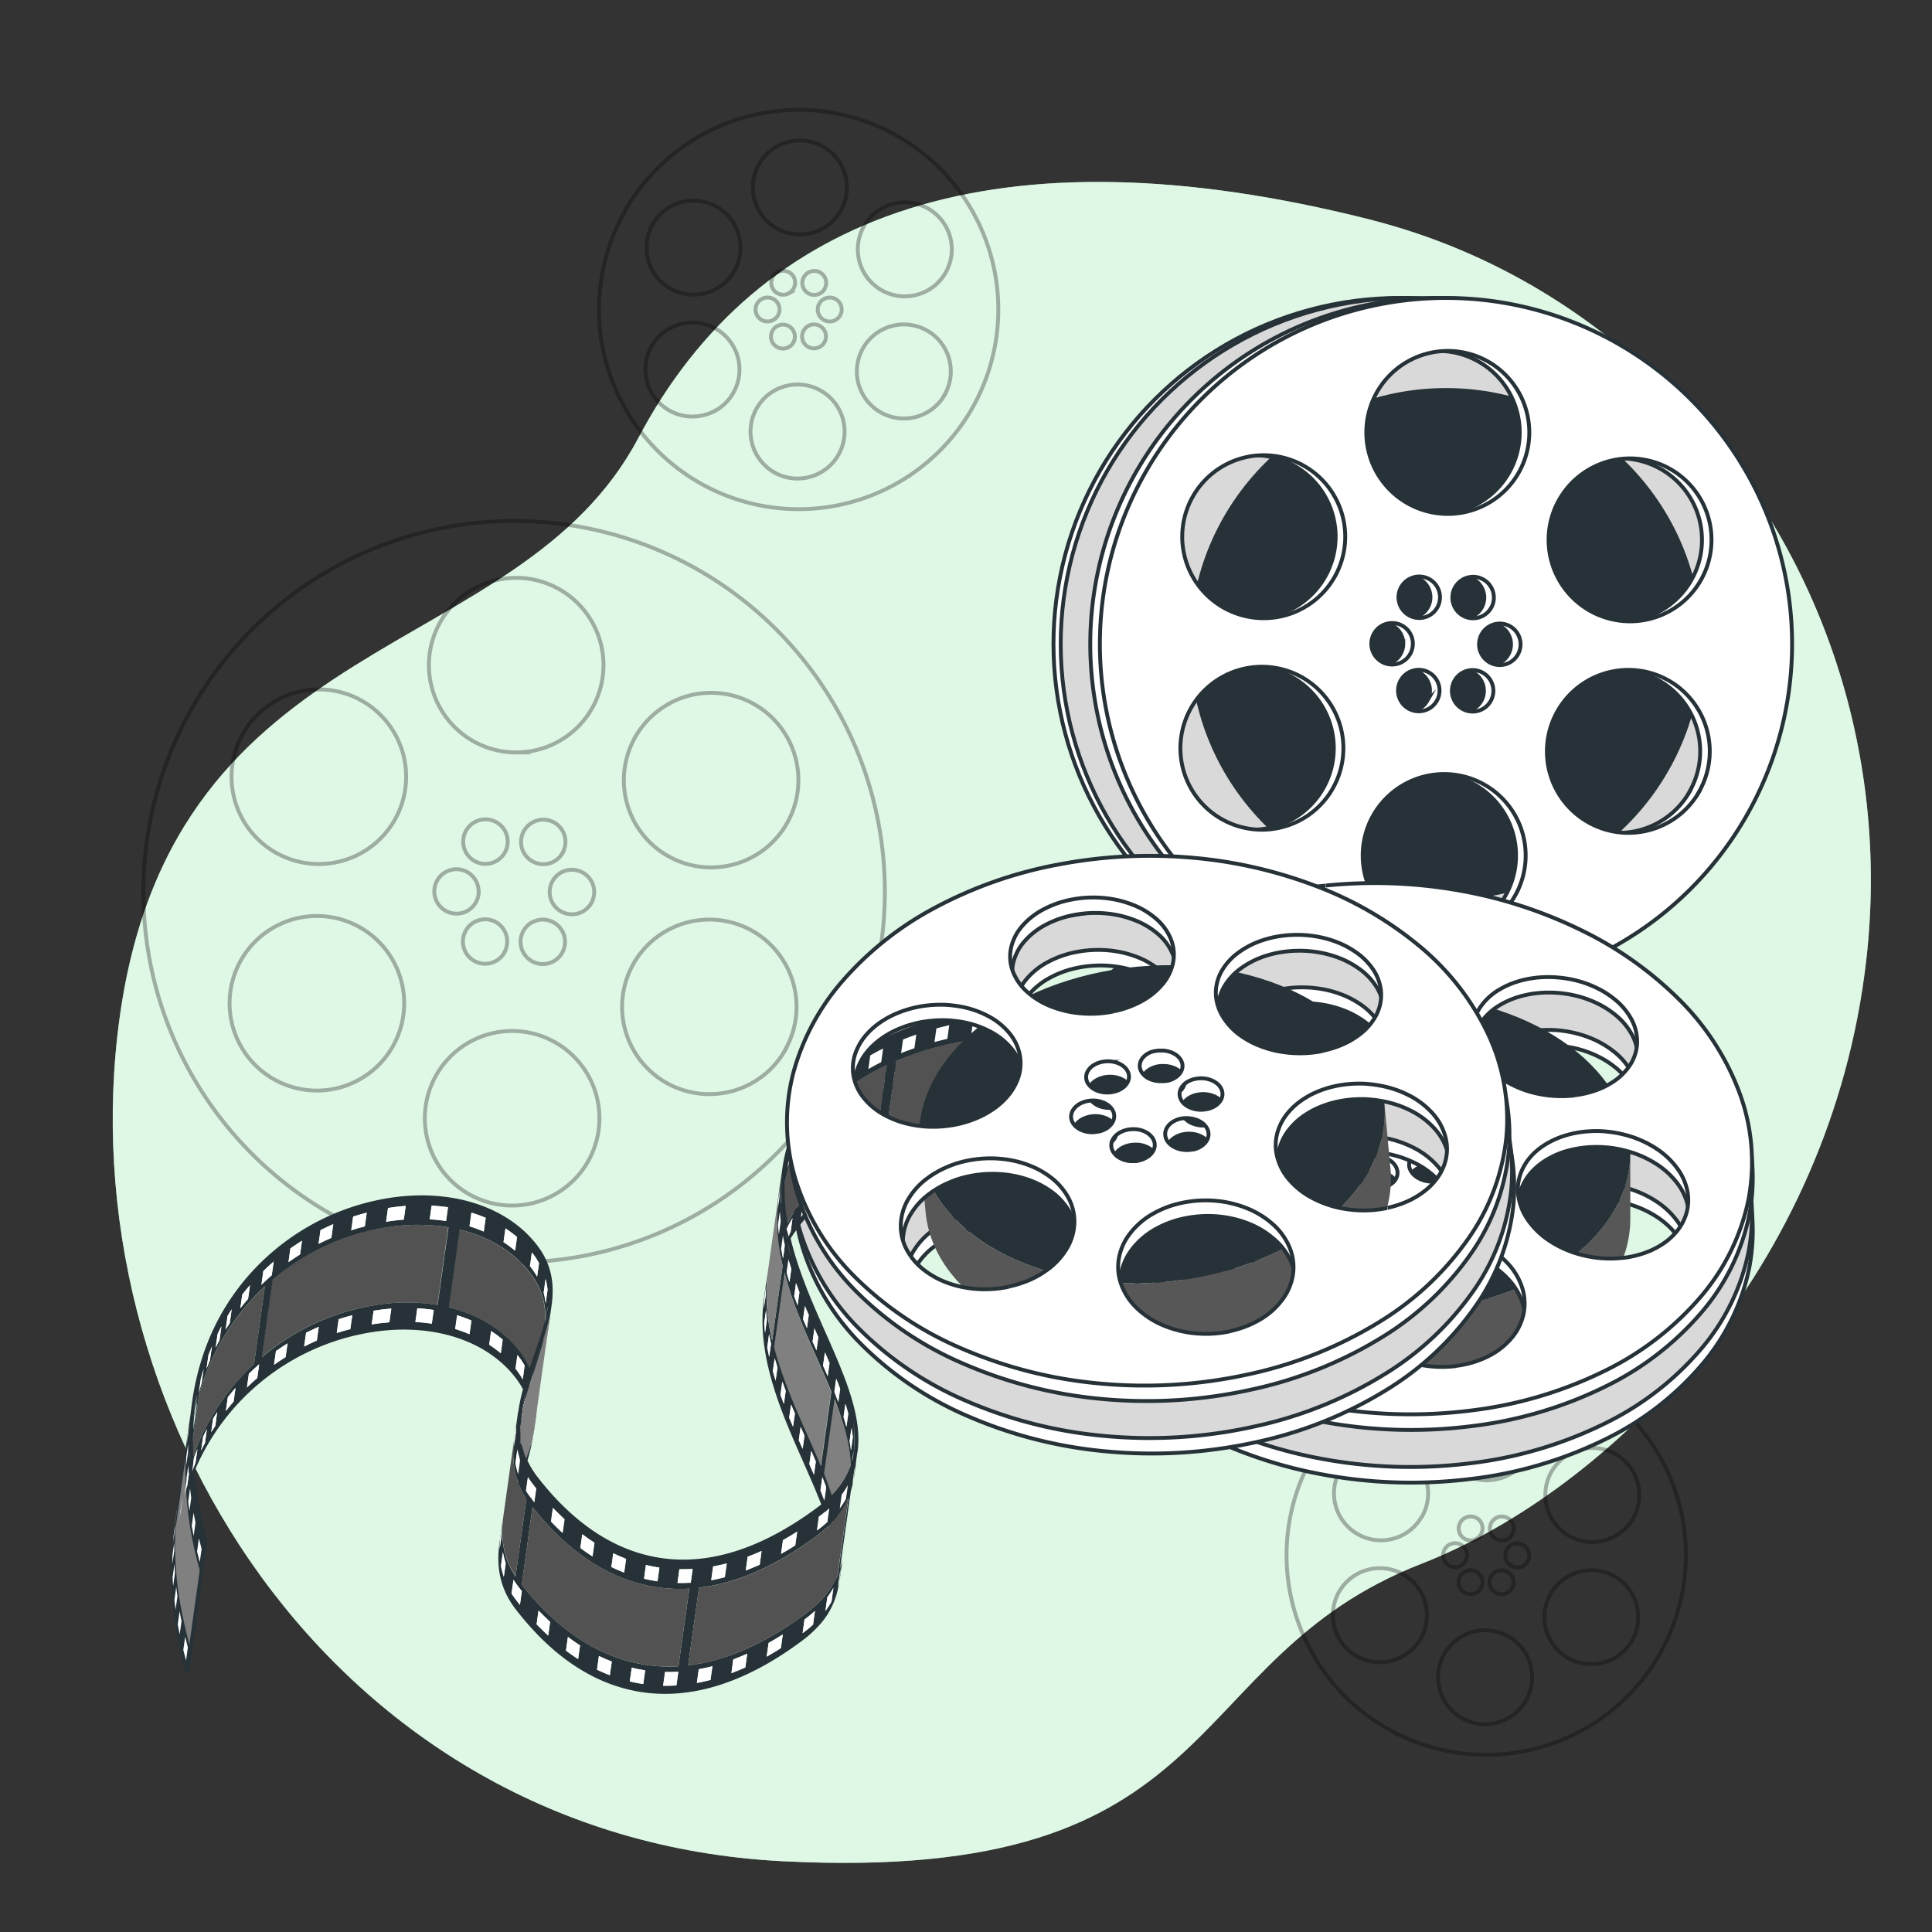 <svg xmlns="http://www.w3.org/2000/svg" viewBox="0 0 500 500"><rect x="0" y="0" width="500" height="500" fill="#333333" stroke="none"/><g id="background-simple"><path d="M483,248.34C489.15,194.48,471,140.41,432.72,102c-18.79-18.89-44.5-36.7-78.65-45.3-95.78-24.12-157.85-2-188.88,56.67S45.11,161.92,31,263.1,85.59,475.59,202.29,481.67s101.68-52,165.52-76.95C416.63,385.67,473.89,328.7,483,248.34Z" style="fill:#92E3A9"></path><path d="M483,248.34C489.15,194.48,471,140.41,432.72,102c-18.79-18.89-44.5-36.7-78.65-45.3-95.78-24.12-157.85-2-188.88,56.67S45.11,161.92,31,263.1,85.59,475.59,202.29,481.67s101.68-52,165.52-76.95C416.63,385.67,473.89,328.7,483,248.34Z" style="fill:#fff;opacity:0.7"></path></g><g id="film-rolls-4"><path d="M206.69,28.43A51.67,51.67,0,1,0,258.36,80.1,51.67,51.67,0,0,0,206.69,28.43ZM228.09,54a12.16,12.16,0,1,1-4.46,16.61A12.15,12.15,0,0,1,228.09,54Zm-42.8,52.17a12.17,12.17,0,1,1,4.45-16.62A12.17,12.17,0,0,1,185.29,106.19Zm4.73-36a12.17,12.17,0,1,1-4.46-16.62A12.16,12.16,0,0,1,190,70.16Zm16.39,53.68a12.17,12.17,0,1,1,12.17-12.16A12.16,12.16,0,0,1,206.41,123.84Zm-2.15-48a3.1,3.1,0,1,1,1.12-4.23A3.1,3.1,0,0,1,204.26,75.79Zm1.06,12.8a3.1,3.1,0,1,1-1.15-4.23A3.09,3.09,0,0,1,205.32,88.59Zm-3.58-8.54A3.1,3.1,0,1,1,198.63,77,3.09,3.09,0,0,1,201.74,80.05Zm11.69-5.35a3.1,3.1,0,1,1-1.15-4.23A3.1,3.1,0,0,1,213.43,74.7ZM214.72,77a3.1,3.1,0,1,1-3.09,3.11A3.11,3.11,0,0,1,214.72,77Zm-5.61,7.37A3.1,3.1,0,1,1,208,88.65,3.1,3.1,0,0,1,209.11,84.41ZM207,60.69a12.17,12.17,0,1,1,12.17-12.16A12.15,12.15,0,0,1,207,60.69Zm37.47,41.52A12.17,12.17,0,1,1,240,85.59,12.16,12.16,0,0,1,244.43,102.21Z" style="fill:none;stroke:#000;stroke-miterlimit:10;opacity:0.3"></path><path d="M384.63,350.8a51.67,51.67,0,1,0,51.67,51.67A51.67,51.67,0,0,0,384.63,350.8ZM406,376.38A12.16,12.16,0,1,1,401.57,393,12.16,12.16,0,0,1,406,376.38Zm-42.8,52.17a12.17,12.17,0,1,1,4.45-16.62A12.16,12.16,0,0,1,363.23,428.55Zm4.73-36a12.16,12.16,0,1,1-4.46-16.61A12.17,12.17,0,0,1,368,392.52Zm16.39,53.69A12.17,12.17,0,1,1,396.52,434,12.17,12.17,0,0,1,384.35,446.21Zm-2.15-48a3.1,3.1,0,1,1,1.12-4.24A3.1,3.1,0,0,1,382.2,398.16ZM383.26,411a3.1,3.1,0,1,1-1.15-4.23A3.1,3.1,0,0,1,383.26,411Zm-3.58-8.54a3.1,3.1,0,1,1-3.1-3.08A3.08,3.08,0,0,1,379.68,402.41Zm11.69-5.35a3.1,3.1,0,1,1-1.15-4.23A3.1,3.1,0,0,1,391.37,397.06Zm1.29,2.35a3.1,3.1,0,1,1-3.09,3.11A3.1,3.1,0,0,1,392.66,399.41Zm-5.6,7.36a3.1,3.1,0,1,1-1.12,4.24A3.09,3.09,0,0,1,387.06,406.77Zm-2.16-23.71a12.17,12.17,0,1,1,12.17-12.17A12.16,12.16,0,0,1,384.9,383.06Zm37.47,41.51A12.16,12.16,0,1,1,417.92,408,12.17,12.17,0,0,1,422.37,424.57Z" style="fill:none;stroke:#000;stroke-miterlimit:10;opacity:0.3"></path><path d="M133,134.82a95.95,95.95,0,1,0,96,96A95.94,95.94,0,0,0,133,134.82Zm39.74,47.51a22.59,22.59,0,1,1-8.27,30.86A22.59,22.59,0,0,1,172.78,182.33ZM93.31,279.21a22.59,22.59,0,1,1,8.26-30.86A22.59,22.59,0,0,1,93.31,279.21Zm8.77-66.9a22.59,22.59,0,1,1-8.27-30.86A22.59,22.59,0,0,1,102.08,212.31ZM132.54,312a22.59,22.59,0,1,1,22.59-22.59A22.59,22.59,0,0,1,132.54,312Zm-4-89.22a5.76,5.76,0,1,1,2.07-7.87A5.75,5.75,0,0,1,128.54,222.77Zm2,23.75a5.75,5.75,0,1,1-2.13-7.85A5.76,5.76,0,0,1,130.5,246.52Zm-6.64-15.85a5.75,5.75,0,1,1-5.77-5.73A5.76,5.76,0,0,1,123.86,230.67Zm21.71-9.94a5.76,5.76,0,1,1-2.14-7.85A5.75,5.75,0,0,1,145.57,220.73Zm2.39,4.36a5.76,5.76,0,1,1-5.74,5.77A5.75,5.75,0,0,1,148,225.09Zm-10.41,13.68a5.75,5.75,0,1,1-2.08,7.86A5.76,5.76,0,0,1,137.55,238.77Zm-4-44.05a22.59,22.59,0,1,1,22.59-22.59A22.59,22.59,0,0,1,133.55,194.72Zm69.58,77.1A22.59,22.59,0,1,1,194.86,241,22.59,22.59,0,0,1,203.13,271.82Z" style="fill:none;stroke:#000;stroke-miterlimit:10;opacity:0.3"></path></g><g id="film-roll-3"><circle cx="362.21" cy="166.68" r="89.57" transform="translate(-11.77 304.94) rotate(-45)" style="fill:#fff;stroke:#263238;stroke-miterlimit:10"></circle><circle cx="364.08" cy="166.68" r="89.57" transform="translate(-11.22 306.26) rotate(-45)" style="fill:#d9d9d9;stroke:#263238;stroke-miterlimit:10"></circle><circle cx="374.22" cy="166.68" r="65.75" style="fill:#263238;stroke:#263238;stroke-miterlimit:10"></circle><path d="M371.74,77.11a89.57,89.57,0,1,0,89.56,89.57A89.57,89.57,0,0,0,371.74,77.11Zm37.09,44.35a21.09,21.09,0,1,1-7.72,28.8A21.08,21.08,0,0,1,408.83,121.46ZM334.64,211.9a21.09,21.09,0,1,1,7.72-28.81A21.09,21.09,0,0,1,334.64,211.9Zm8.19-62.46a21.09,21.09,0,1,1-7.71-28.8A21.07,21.07,0,0,1,342.83,149.44Zm28.43,93.06a21.09,21.09,0,1,1,21.09-21.09A21.09,21.09,0,0,1,371.26,242.5Zm-3.73-83.29a5.37,5.37,0,1,1,1.94-7.34A5.36,5.36,0,0,1,367.53,159.21Zm1.84,22.17a5.37,5.37,0,1,1-2-7.33A5.37,5.37,0,0,1,369.37,181.38Zm-6.2-14.79a5.37,5.37,0,1,1-5.39-5.35A5.38,5.38,0,0,1,363.17,166.59Zm20.26-9.28a5.37,5.37,0,1,1-2-7.33A5.38,5.38,0,0,1,383.43,157.31Zm2.23,4.07a5.37,5.37,0,1,1-5.35,5.39A5.37,5.37,0,0,1,385.66,161.38Zm-9.72,12.76a5.38,5.38,0,1,1-1.93,7.35A5.38,5.38,0,0,1,375.94,174.14ZM372.21,133a21.09,21.09,0,1,1,21.09-21.09A21.09,21.09,0,0,1,372.21,133Zm65,72a21.09,21.09,0,1,1-7.72-28.81A21.09,21.09,0,0,1,437.17,205Z" style="fill:#fff;stroke:#263238;stroke-miterlimit:10"></path><path d="M374.22,77.11a89.57,89.57,0,1,0,89.57,89.57A89.57,89.57,0,0,0,374.22,77.11Zm37.1,44.35a21.08,21.08,0,1,1-7.72,28.8A21.07,21.07,0,0,1,411.32,121.46ZM337.13,211.9a21.09,21.09,0,1,1,7.71-28.81A21.09,21.09,0,0,1,337.13,211.9Zm8.19-62.46a21.09,21.09,0,1,1-7.72-28.8A21.08,21.08,0,0,1,345.32,149.44Zm28.43,93.06a21.09,21.09,0,1,1,21.09-21.09A21.09,21.09,0,0,1,373.75,242.5ZM370,159.21a5.37,5.37,0,1,1,1.94-7.34A5.36,5.36,0,0,1,370,159.21Zm1.84,22.17a5.37,5.37,0,1,1-2-7.33A5.37,5.37,0,0,1,371.85,181.38Zm-6.2-14.79a5.37,5.37,0,1,1-5.39-5.35A5.37,5.37,0,0,1,365.65,166.59Zm20.26-9.28a5.37,5.37,0,1,1-2-7.33A5.38,5.38,0,0,1,385.91,157.31Zm2.23,4.07a5.37,5.37,0,1,1-5.35,5.39A5.36,5.36,0,0,1,388.14,161.38Zm-9.71,12.76a5.37,5.37,0,1,1-1.94,7.35A5.37,5.37,0,0,1,378.43,174.14ZM374.69,133a21.09,21.09,0,1,1,21.09-21.09A21.08,21.08,0,0,1,374.69,133Zm65,72a21.09,21.09,0,1,1-7.72-28.81A21.09,21.09,0,0,1,439.65,205Z" style="fill:#fff;stroke:#263238;stroke-miterlimit:10"></path></g><g id="film-roll-2"><path d="M376.91,371.24a29.54,29.54,0,0,1-9.12-.31,28.21,28.21,0,0,1-8.14-2.88,22.39,22.39,0,0,1-6.25-5,16,16,0,0,1-3.48-6.52,13.21,13.21,0,0,1,0-6.87,14.69,14.69,0,0,1,3.35-5.95,19.56,19.56,0,0,1,6-4.42,26.08,26.08,0,0,1,8.18-2.31,29.76,29.76,0,0,1,8.86.31,28,28,0,0,1,7.95,2.76,22.49,22.49,0,0,1,6.23,4.78,16.5,16.5,0,0,1,3.65,6.38,13.29,13.29,0,0,1,.21,6.87,14.48,14.48,0,0,1-3.16,6.07,19.17,19.17,0,0,1-6,4.6,25.49,25.49,0,0,1-8.33,2.45m-5.28-47.72a7.68,7.68,0,0,1-1.44,0,7.54,7.54,0,0,1-1.42-.25,6.84,6.84,0,0,1-1.32-.52,5.37,5.37,0,0,1-1.15-.77,4.41,4.41,0,0,1-1.14-1.47,3.32,3.32,0,0,1-.3-1.59,3.37,3.37,0,0,1,.52-1.53,4.36,4.36,0,0,1,1.33-1.26,4.3,4.3,0,0,1,.6-.32,5.93,5.93,0,0,1,.63-.26c.22-.07.45-.13.67-.18s.46-.08.7-.11a7.49,7.49,0,0,1,1.42,0,6.71,6.71,0,0,1,1.41.24,7.51,7.51,0,0,1,1.32.51,5.57,5.57,0,0,1,1.14.77,4.28,4.28,0,0,1,1.14,1.46,3.21,3.21,0,0,1-.19,3.12,4.35,4.35,0,0,1-1.32,1.27,5.76,5.76,0,0,1-.6.33,5.9,5.9,0,0,1-.63.25,5.61,5.61,0,0,1-.67.19c-.23,0-.46.08-.7.11m48.63,19.75c-.92.11-1.85.17-2.81.19a27.88,27.88,0,0,1-2.88-.09c-1-.08-1.94-.2-2.92-.38a27.58,27.58,0,0,1-2.93-.68,27,27,0,0,1-7.81-3.62,20.41,20.41,0,0,1-5.35-5.29,14.34,14.34,0,0,1-2.45-6.21,12.12,12.12,0,0,1,.89-6.44,13.91,13.91,0,0,1,2.49-3.84,16.77,16.77,0,0,1,3.68-3,21.81,21.81,0,0,1,4.58-2.12,26.18,26.18,0,0,1,5.25-1.14q1.35-.15,2.73-.18c.93,0,1.87,0,2.81.09s1.89.2,2.84.37,1.9.39,2.85.65A27.08,27.08,0,0,1,428.9,315a20.88,20.88,0,0,1,5.4,5.12,14.89,14.89,0,0,1,2.63,6.12,12.17,12.17,0,0,1-.66,6.48,13.39,13.39,0,0,1-2.38,3.94,16.55,16.55,0,0,1-3.64,3.14,20.85,20.85,0,0,1-4.63,2.22,26.18,26.18,0,0,1-5.36,1.22m-63-18.16c-.23,0-.47,0-.71.05l-.72,0a6.09,6.09,0,0,1-.73-.1,6.41,6.41,0,0,1-.73-.17,6.29,6.29,0,0,1-1.94-.89,4.83,4.83,0,0,1-1.31-1.32,3.45,3.45,0,0,1-.57-1.56,3.06,3.06,0,0,1,.28-1.64,3.61,3.61,0,0,1,.67-1,5,5,0,0,1,1-.78,6.27,6.27,0,0,1,2.58-.84c.23,0,.47,0,.7-.05l.72,0a6.38,6.38,0,0,1,.73.1c.24,0,.48.1.72.16a6.86,6.86,0,0,1,1.93.89,5,5,0,0,1,1.32,1.31,3.58,3.58,0,0,1,.58,1.56,3.12,3.12,0,0,1-.26,1.63,3.73,3.73,0,0,1-.67,1,4.67,4.67,0,0,1-1,.78,5.56,5.56,0,0,1-1.21.56,6.91,6.91,0,0,1-1.38.3m-36.35,29.31a30.19,30.19,0,0,1-5.86.11,29.64,29.64,0,0,1-5.73-1,26.54,26.54,0,0,1-5.28-2.14,21.88,21.88,0,0,1-4.5-3.21,16.5,16.5,0,0,1-4.21-6.05,13.06,13.06,0,0,1-.78-6.48,13.76,13.76,0,0,1,2.49-6.15,18.33,18.33,0,0,1,5.6-5.07,21.55,21.55,0,0,1,2.43-1.27,24.87,24.87,0,0,1,2.57-1,27.08,27.08,0,0,1,2.68-.71,25.82,25.82,0,0,1,2.75-.45,29.35,29.35,0,0,1,5.7-.1,29.76,29.76,0,0,1,5.58,1,26.75,26.75,0,0,1,5.17,2A22.51,22.51,0,0,1,334,327a16.6,16.6,0,0,1,4.32,5.88,13.15,13.15,0,0,1,1,6.44,13.67,13.67,0,0,1-2.28,6.24,18,18,0,0,1-5.53,5.24,22.11,22.11,0,0,1-2.44,1.33,24.52,24.52,0,0,1-2.61,1.05c-.9.3-1.81.56-2.74.77s-1.87.36-2.82.48m55.24-40.92a7.75,7.75,0,0,1-2.21-.08,6.72,6.72,0,0,1-2-.68,5.64,5.64,0,0,1-1.54-1.15,3.87,3.87,0,0,1-.88-1.53,3,3,0,0,1,0-1.62,3.34,3.34,0,0,1,.79-1.42,4.79,4.79,0,0,1,1.47-1.06,6.52,6.52,0,0,1,2-.56h0a7.68,7.68,0,0,1,2.2.08,7.16,7.16,0,0,1,2,.67,5.51,5.51,0,0,1,1.53,1.14,4,4,0,0,1,.89,1.52,3.08,3.08,0,0,1,0,1.62,3.24,3.24,0,0,1-.79,1.42,4.72,4.72,0,0,1-1.47,1.08,6.26,6.26,0,0,1-2,.56h0m-28.47,3.11a7.75,7.75,0,0,1-2.21-.08,7.28,7.28,0,0,1-2-.68,5.37,5.37,0,0,1-1.51-1.16,3.65,3.65,0,0,1-.84-1.54,3,3,0,0,1,0-1.63,3.36,3.36,0,0,1,.83-1.43,5,5,0,0,1,1.51-1.07,6.73,6.73,0,0,1,2-.56h0a7.33,7.33,0,0,1,2.2.08,7,7,0,0,1,2,.67,5.49,5.49,0,0,1,1.51,1.15,3.69,3.69,0,0,1,.85,1.53,3,3,0,0,1,0,1.63,3.56,3.56,0,0,1-.82,1.43A4.86,4.86,0,0,1,349.8,316a6.25,6.25,0,0,1-2.06.57h0m18.87-11.45c-.23,0-.46,0-.69,0s-.48,0-.71,0a4.43,4.43,0,0,1-.72-.09,6.2,6.2,0,0,1-.72-.16,6.44,6.44,0,0,1-1.91-.87,4.81,4.81,0,0,1-1.3-1.28,3.33,3.33,0,0,1-.57-1.51,2.94,2.94,0,0,1,.26-1.58,3.41,3.41,0,0,1,.65-.95,4.43,4.43,0,0,1,1-.75,5.05,5.05,0,0,1,1.18-.53,7.07,7.07,0,0,1,1.34-.29c.23,0,.46,0,.69,0s.47,0,.7,0l.72.09c.23,0,.47.1.71.16a6.64,6.64,0,0,1,1.9.87,4.75,4.75,0,0,1,1.3,1.26A3.26,3.26,0,0,1,371,301a3,3,0,0,1-.24,1.58,3.62,3.62,0,0,1-.65,1,4.8,4.8,0,0,1-.95.76,6.14,6.14,0,0,1-1.19.53,6.47,6.47,0,0,1-1.35.29m-14.1,1.52a7.49,7.49,0,0,1-1.42,0,6.51,6.51,0,0,1-1.4-.24,6.36,6.36,0,0,1-1.3-.5,5.84,5.84,0,0,1-1.13-.75,4.3,4.3,0,0,1-1.1-1.44,3.21,3.21,0,0,1-.27-1.54,3.25,3.25,0,0,1,.54-1.49,4.41,4.41,0,0,1,1.33-1.23,5.65,5.65,0,0,1,.6-.31c.2-.09.42-.17.63-.24s.44-.13.67-.18.45-.08.69-.11a7.63,7.63,0,0,1,2.8.22,7.15,7.15,0,0,1,1.29.49,5.76,5.76,0,0,1,1.12.75,4,4,0,0,1,1.1,1.43,3.11,3.11,0,0,1,.29,1.54,3.19,3.19,0,0,1-.53,1.49,4.2,4.2,0,0,1-1.33,1.24c-.19.12-.39.22-.59.32s-.42.17-.64.24-.44.13-.66.18a5.5,5.5,0,0,1-.69.11m55-5.48a29.92,29.92,0,0,1-11-.87,26.9,26.9,0,0,1-5.13-2,22.83,22.83,0,0,1-4.47-2.93,16.81,16.81,0,0,1-4.39-5.51,11.91,11.91,0,0,1-1.19-5.91,11.48,11.48,0,0,1,1.93-5.59,15.44,15.44,0,0,1,4.95-4.6,24.3,24.3,0,0,1,2.21-1.15,24,24,0,0,1,2.37-.89,25.24,25.24,0,0,1,2.49-.65c.84-.17,1.7-.3,2.57-.4a28.51,28.51,0,0,1,5.39-.06,29.23,29.23,0,0,1,5.34.91,27.08,27.08,0,0,1,5,1.88,23.12,23.12,0,0,1,4.43,2.82,17.21,17.21,0,0,1,4.49,5.37,12.17,12.17,0,0,1,1.39,5.87,11.31,11.31,0,0,1-1.73,5.66,15,15,0,0,1-4.88,4.75,19.8,19.8,0,0,1-2.22,1.21,21,21,0,0,1-2.4.94,23.53,23.53,0,0,1-2.53.68,25.29,25.29,0,0,1-2.63.43m-96.16,10.12q-1.38.15-2.79.18c-.94,0-1.89,0-2.84-.09s-1.91-.2-2.86-.37a28.92,28.92,0,0,1-2.83-.66,24.29,24.29,0,0,1-7.39-3.47,17.35,17.35,0,0,1-4.83-5.06,12.54,12.54,0,0,1-1.86-5.94,11.8,11.8,0,0,1,1.45-6.15,14.76,14.76,0,0,1,2.81-3.67,19,19,0,0,1,3.9-2.88,24.64,24.64,0,0,1,4.72-2,28.35,28.35,0,0,1,5.29-1.08c.89-.09,1.8-.15,2.72-.16s1.84,0,2.76.09,1.86.19,2.78.36,1.85.37,2.76.62a24.83,24.83,0,0,1,7.27,3.33,17.64,17.64,0,0,1,4.88,4.91,12.73,12.73,0,0,1,2.06,5.85,11.76,11.76,0,0,1-1.23,6.19,14.73,14.73,0,0,1-2.71,3.76,18.78,18.78,0,0,1-3.88,3,24,24,0,0,1-4.78,2.11,27.84,27.84,0,0,1-5.4,1.15M354.49,286a29.43,29.43,0,0,1-8.51-.31,27.32,27.32,0,0,1-7.55-2.55,20.38,20.38,0,0,1-5.75-4.34,13.53,13.53,0,0,1-3.15-5.68,10.73,10.73,0,0,1,.14-6,12.8,12.8,0,0,1,3.22-5.15,18.63,18.63,0,0,1,5.72-3.81,25.69,25.69,0,0,1,7.68-2,29.33,29.33,0,0,1,8.29.32A27.09,27.09,0,0,1,362,259a20.65,20.65,0,0,1,5.74,4.19,13.91,13.91,0,0,1,3.29,5.57,10.83,10.83,0,0,1,.08,6A12.68,12.68,0,0,1,368,280a18.31,18.31,0,0,1-5.71,4,25.36,25.36,0,0,1-7.82,2.08m-11.24-39.13a110.36,110.36,0,0,0-32.62,8.26,83.77,83.77,0,0,0-25.06,16.35,60.08,60.08,0,0,0-15.06,22.7,50.66,50.66,0,0,0-2,27.19,61,61,0,0,0,12.94,26.73A88.13,88.13,0,0,0,307,369.05a116.49,116.49,0,0,0,34.52,12.4,125.53,125.53,0,0,0,39.12,1.3A107.27,107.27,0,0,0,416,372.21a77.14,77.14,0,0,0,24.72-19.37,55.78,55.78,0,0,0,12-24.81,51.69,51.69,0,0,0-2.19-27.15,66.67,66.67,0,0,0-15.7-24.46,94,94,0,0,0-25.22-17.91,118.15,118.15,0,0,0-31.44-10.28,125.35,125.35,0,0,0-34.88-1.35" style="fill:#fff;stroke:#263238;stroke-miterlimit:10"></path><path d="M376.74,367.18a29.53,29.53,0,0,1-9.12-.31,27.93,27.93,0,0,1-8.14-2.89,22,22,0,0,1-6.25-5,16.17,16.17,0,0,1-3.49-6.52,13.32,13.32,0,0,1,0-6.87,14.72,14.72,0,0,1,3.35-5.94,19.4,19.4,0,0,1,6-4.42,25.81,25.81,0,0,1,8.18-2.31,29.43,29.43,0,0,1,8.86.31,28,28,0,0,1,8,2.76,22.64,22.64,0,0,1,6.23,4.78,16.43,16.43,0,0,1,3.65,6.38,13.26,13.26,0,0,1,.21,6.86,14.36,14.36,0,0,1-3.16,6.07,19.35,19.35,0,0,1-6,4.61,25.73,25.73,0,0,1-8.33,2.45m-5.28-47.72a7.69,7.69,0,0,1-1.44,0,6.82,6.82,0,0,1-1.42-.25,6,6,0,0,1-1.32-.51,6.15,6.15,0,0,1-1.16-.77,4.43,4.43,0,0,1-1.13-1.48,3.2,3.2,0,0,1-.3-1.59,3.33,3.33,0,0,1,.52-1.52,4.28,4.28,0,0,1,1.33-1.27l.59-.32c.21-.09.42-.18.64-.25s.44-.13.67-.18a5.5,5.5,0,0,1,.69-.11,6.85,6.85,0,0,1,1.43,0,7.44,7.44,0,0,1,1.41.25,5.94,5.94,0,0,1,1.31.51,5.37,5.37,0,0,1,1.15.77,4.28,4.28,0,0,1,1.14,1.46,3.19,3.19,0,0,1-.19,3.11,4.52,4.52,0,0,1-1.92,1.6,4.91,4.91,0,0,1-.63.26c-.22.07-.45.13-.68.18s-.46.09-.69.12m48.63,19.74c-.92.11-1.86.18-2.81.2s-1.91,0-2.88-.09-1.94-.21-2.92-.38-2-.4-2.93-.68a27.27,27.27,0,0,1-7.81-3.62,20.45,20.45,0,0,1-5.36-5.29,14.48,14.48,0,0,1-2.44-6.22,12.09,12.09,0,0,1,.89-6.43,13.77,13.77,0,0,1,2.49-3.84,16.77,16.77,0,0,1,3.68-3,21.32,21.32,0,0,1,4.58-2.12,26.18,26.18,0,0,1,5.25-1.14c.89-.1,1.81-.16,2.73-.18s1.86,0,2.81.09,1.89.2,2.84.37,1.9.38,2.85.65a26.81,26.81,0,0,1,7.67,3.47,20.64,20.64,0,0,1,5.39,5.11,14.87,14.87,0,0,1,2.64,6.13,12.12,12.12,0,0,1-.66,6.47,13.43,13.43,0,0,1-2.38,3.95,16.78,16.78,0,0,1-3.64,3.13,21.33,21.33,0,0,1-4.63,2.23,25.53,25.53,0,0,1-5.36,1.21m-63-18.15c-.23,0-.47,0-.71,0a5.77,5.77,0,0,1-.72,0c-.24,0-.49-.05-.73-.09s-.49-.1-.73-.17a6.79,6.79,0,0,1-1.94-.89A4.83,4.83,0,0,1,351,318.6a3.44,3.44,0,0,1-.57-1.57,3,3,0,0,1,.28-1.63,3.61,3.61,0,0,1,.67-1,4.37,4.37,0,0,1,1-.78,5.8,5.8,0,0,1,1.21-.55,7.39,7.39,0,0,1,1.37-.3c.23,0,.46,0,.7,0s.48,0,.72,0,.48.05.72.09.49.1.73.17a6.59,6.59,0,0,1,1.93.89,4.66,4.66,0,0,1,1.31,1.31,3.4,3.4,0,0,1,.59,1.55,3.05,3.05,0,0,1-.27,1.64,3.57,3.57,0,0,1-.66,1,4.41,4.41,0,0,1-1,.79,6.08,6.08,0,0,1-1.21.56,7.69,7.69,0,0,1-1.38.3m-36.35,29.3a30.2,30.2,0,0,1-5.86.12,29.66,29.66,0,0,1-5.73-1,26.51,26.51,0,0,1-5.28-2.13,22.38,22.38,0,0,1-4.5-3.21,16.46,16.46,0,0,1-4.21-6.05,13.1,13.1,0,0,1-.78-6.49,14,14,0,0,1,2.48-6.15,18.62,18.62,0,0,1,5.61-5.07,23.32,23.32,0,0,1,2.43-1.27,27.31,27.31,0,0,1,2.57-1c.87-.28,1.77-.52,2.68-.72s1.82-.34,2.75-.45a30.16,30.16,0,0,1,5.7-.09,29.76,29.76,0,0,1,5.58,1,26.75,26.75,0,0,1,5.17,2,22.46,22.46,0,0,1,4.47,3.08,16.63,16.63,0,0,1,4.32,5.89,13.15,13.15,0,0,1,1,6.44,13.7,13.7,0,0,1-2.28,6.23,18,18,0,0,1-5.53,5.25,23.91,23.91,0,0,1-2.44,1.33,24.52,24.52,0,0,1-2.61,1.05,25.84,25.84,0,0,1-2.74.76,26.78,26.78,0,0,1-2.82.48M376,309.43a7.09,7.09,0,0,1-2.21-.08,7,7,0,0,1-2-.67,5.33,5.33,0,0,1-1.54-1.16,3.84,3.84,0,0,1-.88-1.52,3,3,0,0,1,0-1.63,3.37,3.37,0,0,1,.79-1.41,4.79,4.79,0,0,1,1.47-1.06,6.52,6.52,0,0,1,2-.56h0a7.68,7.68,0,0,1,2.2.08,7,7,0,0,1,2,.66,5.64,5.64,0,0,1,1.54,1.15,4,4,0,0,1,.89,1.52,3.08,3.08,0,0,1,0,1.62,3.3,3.3,0,0,1-.79,1.42,4.54,4.54,0,0,1-1.47,1.07,6.52,6.52,0,0,1-2,.57h0m-28.47,3.11a7.09,7.09,0,0,1-2.21-.08,6.94,6.94,0,0,1-2-.67,5.4,5.4,0,0,1-1.51-1.17,3.69,3.69,0,0,1-.85-1.53,3.14,3.14,0,0,1,0-1.64,3.46,3.46,0,0,1,.84-1.42,4.84,4.84,0,0,1,1.51-1.07,6.45,6.45,0,0,1,2-.56h0a7.67,7.67,0,0,1,2.2.08,7,7,0,0,1,2,.67,5.33,5.33,0,0,1,1.51,1.16,3.69,3.69,0,0,1,.85,1.53,3,3,0,0,1,0,1.63,3.63,3.63,0,0,1-.82,1.43,4.86,4.86,0,0,1-1.51,1.08,6.78,6.78,0,0,1-2.06.57h0m18.87-11.44c-.23,0-.46,0-.7,0a5.46,5.46,0,0,1-.7,0q-.36,0-.72-.09c-.24,0-.48-.1-.72-.16a6.44,6.44,0,0,1-1.91-.87,4.81,4.81,0,0,1-1.3-1.28,3.38,3.38,0,0,1-.57-1.51,2.93,2.93,0,0,1,.26-1.58,3.41,3.41,0,0,1,.65-.95,4.8,4.8,0,0,1,1-.76,6,6,0,0,1,1.18-.53,7.07,7.07,0,0,1,1.34-.28,5.32,5.32,0,0,1,.69,0,5.46,5.46,0,0,1,.7,0c.24,0,.48.05.71.09s.48.1.71.16a6.56,6.56,0,0,1,1.91.86,4.92,4.92,0,0,1,1.3,1.27,3.37,3.37,0,0,1,.59,1.5,3,3,0,0,1-.24,1.58,3.62,3.62,0,0,1-.65,1,4.18,4.18,0,0,1-.95.76,5.61,5.61,0,0,1-1.19.54,6.61,6.61,0,0,1-1.35.29m-14.1,1.52a7.49,7.49,0,0,1-1.42,0,8,8,0,0,1-1.4-.24,7,7,0,0,1-1.3-.5,5.46,5.46,0,0,1-1.13-.76,4.05,4.05,0,0,1-1.1-1.43,3.25,3.25,0,0,1-.27-1.55,3.21,3.21,0,0,1,.54-1.48,4.41,4.41,0,0,1,1.33-1.23,4.25,4.25,0,0,1,.6-.31,4.35,4.35,0,0,1,.63-.25,7.83,7.83,0,0,1,1.35-.28,8.42,8.42,0,0,1,1.42,0,8,8,0,0,1,1.38.24,7,7,0,0,1,1.3.5,6.08,6.08,0,0,1,1.12.75,4.11,4.11,0,0,1,1.1,1.42,3.05,3.05,0,0,1,.28,1.55,3.11,3.11,0,0,1-.52,1.49,4.31,4.31,0,0,1-1.33,1.24,4.75,4.75,0,0,1-.59.31,5,5,0,0,1-.64.25c-.21.07-.44.13-.66.18s-.46.08-.69.11m55-5.48a29.92,29.92,0,0,1-11-.87,27.58,27.58,0,0,1-5.13-2,23.77,23.77,0,0,1-4.47-2.93,16.74,16.74,0,0,1-4.39-5.52,11.87,11.87,0,0,1-1.19-5.9,11.48,11.48,0,0,1,1.93-5.59,15.44,15.44,0,0,1,4.95-4.6,22,22,0,0,1,2.21-1.15,21.75,21.75,0,0,1,2.37-.89,22.73,22.73,0,0,1,2.49-.65c.84-.17,1.7-.31,2.57-.4a29.48,29.48,0,0,1,10.73.85,27.05,27.05,0,0,1,5,1.87,23.66,23.66,0,0,1,4.43,2.83,17,17,0,0,1,4.49,5.37,12.14,12.14,0,0,1,1.39,5.86,11.45,11.45,0,0,1-1.73,5.67,15.12,15.12,0,0,1-4.88,4.75,18.24,18.24,0,0,1-2.22,1.2,21,21,0,0,1-2.4.95,23.53,23.53,0,0,1-2.53.68,25.29,25.29,0,0,1-2.63.43m-96.16,10.11a25.8,25.8,0,0,1-2.79.18,26.94,26.94,0,0,1-2.84-.09,27.93,27.93,0,0,1-2.86-.36,28.26,28.26,0,0,1-2.83-.66,24.3,24.3,0,0,1-7.39-3.48,17.2,17.2,0,0,1-4.83-5,12.43,12.43,0,0,1-1.86-6,11.77,11.77,0,0,1,1.45-6.14A14.78,14.78,0,0,1,290,282a19,19,0,0,1,3.91-2.88,24,24,0,0,1,4.72-2,27.56,27.56,0,0,1,5.29-1.08,27,27,0,0,1,2.72-.16,25.53,25.53,0,0,1,2.76.09c.93.07,1.86.19,2.78.35s1.85.38,2.76.63a24.57,24.57,0,0,1,7.27,3.33,17.75,17.75,0,0,1,4.88,4.9,12.64,12.64,0,0,1,2.05,5.86,11.71,11.71,0,0,1-1.22,6.18,14.73,14.73,0,0,1-2.71,3.76,18.45,18.45,0,0,1-3.88,3,23.76,23.76,0,0,1-4.78,2.12,27.11,27.11,0,0,1-5.4,1.14M354.32,282a29.08,29.08,0,0,1-8.51-.32,27,27,0,0,1-7.55-2.55,20.2,20.2,0,0,1-5.75-4.34,13.61,13.61,0,0,1-3.16-5.68,10.69,10.69,0,0,1,.15-6,12.63,12.63,0,0,1,3.22-5.15,18.71,18.71,0,0,1,5.72-3.82,25.68,25.68,0,0,1,7.68-2,29.34,29.34,0,0,1,8.29.31,27.1,27.1,0,0,1,7.39,2.45,20.45,20.45,0,0,1,5.74,4.19,13.85,13.85,0,0,1,3.29,5.57,10.8,10.8,0,0,1,.08,6,12.62,12.62,0,0,1-3.06,5.26,18.29,18.29,0,0,1-5.71,4,25.36,25.36,0,0,1-7.82,2.08m-11.24-39.14a110.82,110.82,0,0,0-32.63,8.27,83.66,83.66,0,0,0-25.05,16.35,59.92,59.92,0,0,0-15.06,22.7,50.66,50.66,0,0,0-2,27.19,61,61,0,0,0,12.94,26.73A88.13,88.13,0,0,0,306.78,365a116.38,116.38,0,0,0,34.52,12.39,125.23,125.23,0,0,0,39.12,1.31,107.27,107.27,0,0,0,35.38-10.54,77.16,77.16,0,0,0,24.72-19.38,55.68,55.68,0,0,0,12-24.81,51.56,51.56,0,0,0-2.2-27.14,66.51,66.51,0,0,0-15.69-24.46,94,94,0,0,0-25.22-17.92A118.87,118.87,0,0,0,378,244.16a126.12,126.12,0,0,0-34.88-1.35" style="fill:#d9d9d9;stroke:#263238;stroke-miterlimit:10"></path><path d="M361.52,339.26c-33.37,0-60.41-18.33-60.41-40.95v17.14c0,22.62,27,41,60.41,41s60.4-18.34,60.4-41V298.31C421.92,320.93,394.88,339.26,361.52,339.26Z" style="fill:#575757"></path><ellipse cx="361.52" cy="298.31" rx="60.41" ry="40.95" style="fill:#263238"></ellipse><path d="M376.91,357.6a29.24,29.24,0,0,1-9.12-.3,27.93,27.93,0,0,1-8.14-2.89,22.21,22.21,0,0,1-6.25-5,16,16,0,0,1-3.48-6.52,13.21,13.21,0,0,1,0-6.87,14.65,14.65,0,0,1,3.35-5.94,19.4,19.4,0,0,1,6-4.42,25.55,25.55,0,0,1,8.18-2.31,29.11,29.11,0,0,1,8.86.31,27.73,27.73,0,0,1,7.95,2.76,22.47,22.47,0,0,1,6.23,4.77,16.57,16.57,0,0,1,3.65,6.38,13.3,13.3,0,0,1,.21,6.87,14.36,14.36,0,0,1-3.16,6.07,19.17,19.17,0,0,1-6,4.6,25.49,25.49,0,0,1-8.33,2.45m-5.28-47.71a7.69,7.69,0,0,1-1.44,0,7.36,7.36,0,0,1-2.74-.76,5.81,5.81,0,0,1-1.15-.78,4.41,4.41,0,0,1-1.14-1.47,3.16,3.16,0,0,1,.22-3.11,4.27,4.27,0,0,1,1.33-1.27,5.7,5.7,0,0,1,.6-.32,4.35,4.35,0,0,1,.63-.25c.22-.07.45-.13.67-.18s.46-.09.7-.12a7.49,7.49,0,0,1,1.42,0,8.31,8.31,0,0,1,1.41.24,7.51,7.51,0,0,1,1.32.51,6,6,0,0,1,1.14.77,4.48,4.48,0,0,1,1.14,1.46,3.21,3.21,0,0,1-.19,3.12,4.38,4.38,0,0,1-1.32,1.28,5.7,5.7,0,0,1-.6.32,5.93,5.93,0,0,1-.63.26c-.22.07-.45.13-.67.18s-.46.09-.7.12m48.63,19.74c-.92.11-1.85.17-2.81.19s-1.91,0-2.88-.08-1.94-.21-2.92-.38-2-.41-2.93-.69a26.74,26.74,0,0,1-7.81-3.62,20.23,20.23,0,0,1-5.35-5.28,14.42,14.42,0,0,1-2.45-6.22,12.09,12.09,0,0,1,.89-6.43,13.82,13.82,0,0,1,2.49-3.85,17.06,17.06,0,0,1,3.68-3,21.81,21.81,0,0,1,4.58-2.12A26.89,26.89,0,0,1,410,297c.9-.1,1.81-.16,2.73-.17a26.46,26.46,0,0,1,2.81.09,27.91,27.91,0,0,1,2.84.36q1.42.25,2.85.66a27.07,27.07,0,0,1,7.67,3.46,20.88,20.88,0,0,1,5.4,5.12,14.87,14.87,0,0,1,2.63,6.13,12.13,12.13,0,0,1-.66,6.47,13.26,13.26,0,0,1-2.38,3.94,16.55,16.55,0,0,1-3.64,3.14,21.33,21.33,0,0,1-4.63,2.23,25.53,25.53,0,0,1-5.36,1.21m-63-18.16a5.52,5.52,0,0,1-.71,0,5.77,5.77,0,0,1-.72,0c-.24,0-.49-.05-.73-.09s-.49-.1-.73-.17a6.55,6.55,0,0,1-1.94-.9,4.83,4.83,0,0,1-1.31-1.32,3.45,3.45,0,0,1-.57-1.56,3.08,3.08,0,0,1,.28-1.64,3.42,3.42,0,0,1,.67-1,4.37,4.37,0,0,1,1-.78,6,6,0,0,1,1.21-.55,7.39,7.39,0,0,1,1.37-.3c.23,0,.47,0,.7,0a5.77,5.77,0,0,1,.72,0l.73.09a6.25,6.25,0,0,1,.72.17,6.34,6.34,0,0,1,1.93.89,5,5,0,0,1,1.32,1.3,3.58,3.58,0,0,1,.58,1.56,3.16,3.16,0,0,1-.26,1.64,3.84,3.84,0,0,1-.67,1,4.71,4.71,0,0,1-1,.79,6,6,0,0,1-1.21.55,6.28,6.28,0,0,1-1.38.3m-36.35,29.31a29.42,29.42,0,0,1-5.86.11,28.9,28.9,0,0,1-5.73-1,26,26,0,0,1-5.28-2.14,21.88,21.88,0,0,1-4.5-3.21,16.55,16.55,0,0,1-4.21-6,13.1,13.1,0,0,1-.78-6.49,13.81,13.81,0,0,1,2.49-6.15,18.33,18.33,0,0,1,5.6-5.07,23.32,23.32,0,0,1,2.43-1.27,22.74,22.74,0,0,1,2.57-1,24.62,24.62,0,0,1,2.68-.72c.91-.19,1.83-.34,2.75-.45a30.16,30.16,0,0,1,5.7-.09,29,29,0,0,1,5.58,1,25.52,25.52,0,0,1,5.17,2,22.05,22.05,0,0,1,4.47,3.08,16.63,16.63,0,0,1,4.32,5.89,13.14,13.14,0,0,1,1,6.44,13.63,13.63,0,0,1-2.28,6.23,18,18,0,0,1-5.53,5.24,22.19,22.19,0,0,1-2.44,1.34,26.82,26.82,0,0,1-2.61,1.05c-.9.3-1.81.55-2.74.76a26.78,26.78,0,0,1-2.82.48m55.24-40.92a7.75,7.75,0,0,1-2.21-.08,7,7,0,0,1-2-.67,5.47,5.47,0,0,1-1.54-1.16,3.91,3.91,0,0,1-.88-1.52,3,3,0,0,1,0-1.63,3.37,3.37,0,0,1,.79-1.41,4.65,4.65,0,0,1,1.47-1.07,6.52,6.52,0,0,1,2-.55h0a7.34,7.34,0,0,1,2.2.07,7.16,7.16,0,0,1,2,.67,5.71,5.71,0,0,1,1.53,1.14,4.06,4.06,0,0,1,.89,1.52,3.08,3.08,0,0,1,0,1.62,3.33,3.33,0,0,1-.79,1.43,4.69,4.69,0,0,1-1.47,1.07,6.52,6.52,0,0,1-2,.57h0M347.71,303a7.41,7.41,0,0,1-2.21-.08,6.66,6.66,0,0,1-2-.68,5.19,5.19,0,0,1-1.51-1.16,3.56,3.56,0,0,1-.84-1.53,3,3,0,0,1,0-1.64,3.42,3.42,0,0,1,.83-1.43,5,5,0,0,1,1.51-1.07,6.73,6.73,0,0,1,2-.56h0a7.67,7.67,0,0,1,2.2.08,7,7,0,0,1,2,.67,5.49,5.49,0,0,1,1.51,1.15,3.75,3.75,0,0,1,.85,1.53,3,3,0,0,1,0,1.64,3.7,3.7,0,0,1-.82,1.43,5,5,0,0,1-1.51,1.08,6.78,6.78,0,0,1-2.06.57h0m18.87-11.44c-.23,0-.46,0-.69,0s-.48,0-.71,0l-.72-.09c-.24,0-.48-.1-.72-.16a6.71,6.71,0,0,1-1.91-.88,4.78,4.78,0,0,1-1.3-1.27,3.42,3.42,0,0,1-.57-1.51,2.91,2.91,0,0,1,.26-1.58,3.62,3.62,0,0,1,.65-1,5.14,5.14,0,0,1,1-.75,6,6,0,0,1,1.18-.53,6.37,6.37,0,0,1,1.34-.28c.23,0,.46,0,.69-.05s.47,0,.7,0a5.9,5.9,0,0,1,.72.09,6.53,6.53,0,0,1,.71.16,6.62,6.62,0,0,1,1.9.86,4.64,4.64,0,0,1,1.3,1.27,3.26,3.26,0,0,1,.59,1.5,3,3,0,0,1-.24,1.58,3.62,3.62,0,0,1-.65,1,4.47,4.47,0,0,1-.95.76,5.61,5.61,0,0,1-1.19.54,7.18,7.18,0,0,1-1.35.29m-14.1,1.52a7.49,7.49,0,0,1-1.42,0,8,8,0,0,1-1.4-.24,7,7,0,0,1-1.3-.51,5.41,5.41,0,0,1-1.13-.75,4.37,4.37,0,0,1-1.1-1.43,3.27,3.27,0,0,1-.27-1.55,3.17,3.17,0,0,1,.54-1.48,4.41,4.41,0,0,1,1.33-1.23,5.7,5.7,0,0,1,.6-.32c.2-.09.42-.17.63-.24s.44-.13.67-.18l.69-.11a7.63,7.63,0,0,1,2.8.22,6.5,6.5,0,0,1,1.29.5,5.31,5.31,0,0,1,1.12.74,4,4,0,0,1,1.1,1.43,3.15,3.15,0,0,1,.29,1.55,3.2,3.2,0,0,1-.53,1.48,4.34,4.34,0,0,1-1.33,1.25,6.63,6.63,0,0,1-.59.31c-.21.09-.42.18-.64.25a4.91,4.91,0,0,1-.66.17l-.69.12m55-5.48a30,30,0,0,1-5.53.08,30.91,30.91,0,0,1-5.49-.95,27.58,27.58,0,0,1-5.13-2,23.77,23.77,0,0,1-4.47-2.93,16.74,16.74,0,0,1-4.39-5.52,11.9,11.9,0,0,1-1.19-5.9,11.44,11.44,0,0,1,1.93-5.59,15.22,15.22,0,0,1,4.95-4.6,20.12,20.12,0,0,1,2.21-1.15,24.09,24.09,0,0,1,2.37-.9,25.21,25.21,0,0,1,2.49-.64,24.12,24.12,0,0,1,2.57-.4,29.37,29.37,0,0,1,5.39-.07,30.11,30.11,0,0,1,5.34.91,27.81,27.81,0,0,1,5,1.88,23.62,23.62,0,0,1,4.43,2.82,17.12,17.12,0,0,1,4.49,5.38,12.11,12.11,0,0,1,1.39,5.86,11.31,11.31,0,0,1-1.73,5.66,15,15,0,0,1-4.88,4.76,21.48,21.48,0,0,1-2.22,1.2,21,21,0,0,1-2.4.94,23.56,23.56,0,0,1-2.53.69c-.86.18-1.74.33-2.63.43m-96.16,10.11q-1.38.15-2.79.18a27,27,0,0,1-2.84-.09c-1-.08-1.91-.2-2.86-.37S301,297,300,296.75a24.54,24.54,0,0,1-7.39-3.48,17.23,17.23,0,0,1-4.83-5.06,12.54,12.54,0,0,1-1.86-5.94,11.82,11.82,0,0,1,1.45-6.15,14.71,14.71,0,0,1,2.81-3.66,18.67,18.67,0,0,1,3.9-2.88,24.05,24.05,0,0,1,4.72-2,28.34,28.34,0,0,1,5.29-1.07c.89-.1,1.8-.15,2.72-.17s1.84,0,2.76.1,1.86.19,2.78.35a26.22,26.22,0,0,1,2.76.63,24.32,24.32,0,0,1,7.27,3.33,17.62,17.62,0,0,1,4.88,4.9,12.77,12.77,0,0,1,2.06,5.86,11.74,11.74,0,0,1-1.23,6.18,14.73,14.73,0,0,1-2.71,3.76,18.78,18.78,0,0,1-3.88,3,23.51,23.51,0,0,1-4.78,2.12,27.83,27.83,0,0,1-5.4,1.14m43.14-25.3a29.78,29.78,0,0,1-8.51-.32,27,27,0,0,1-7.55-2.55,20.2,20.2,0,0,1-5.75-4.34,13.48,13.48,0,0,1-3.15-5.68,10.69,10.69,0,0,1,.14-6,12.73,12.73,0,0,1,3.22-5.15,18.48,18.48,0,0,1,5.72-3.82,25.69,25.69,0,0,1,7.68-2,29.71,29.71,0,0,1,8.29.32,27.43,27.43,0,0,1,7.39,2.44,20.85,20.85,0,0,1,5.74,4.19A13.91,13.91,0,0,1,371,255.1a10.83,10.83,0,0,1,.08,6,12.62,12.62,0,0,1-3.06,5.26,18.33,18.33,0,0,1-5.71,4,25.65,25.65,0,0,1-7.82,2.08m-11.24-39.14a110.67,110.67,0,0,0-32.62,8.27,83.56,83.56,0,0,0-25.06,16.34,60,60,0,0,0-15.06,22.71,50.63,50.63,0,0,0-2,27.18,61,61,0,0,0,12.94,26.74A88.1,88.1,0,0,0,307,355.41a116.21,116.21,0,0,0,34.52,12.4,124.93,124.93,0,0,0,39.12,1.3A106.79,106.79,0,0,0,416,358.57a77,77,0,0,0,24.72-19.37,55.73,55.73,0,0,0,12-24.81,51.65,51.65,0,0,0-2.19-27.14,66.62,66.62,0,0,0-15.7-24.47,94,94,0,0,0-25.22-17.91,118.15,118.15,0,0,0-31.44-10.28,125.73,125.73,0,0,0-34.88-1.35" style="fill:#fff;stroke:#263238;stroke-miterlimit:10"></path><path d="M376.74,353.54a29.53,29.53,0,0,1-9.12-.31,28.21,28.21,0,0,1-8.14-2.88,22.39,22.39,0,0,1-6.25-5,16.17,16.17,0,0,1-3.49-6.52,13.32,13.32,0,0,1,0-6.87,14.69,14.69,0,0,1,3.35-5.95,19.72,19.72,0,0,1,6-4.42,26.08,26.08,0,0,1,8.18-2.31,29.76,29.76,0,0,1,8.86.31,28,28,0,0,1,8,2.76,22.64,22.64,0,0,1,6.23,4.78,16.5,16.5,0,0,1,3.65,6.38,13.29,13.29,0,0,1,.21,6.87,14.48,14.48,0,0,1-3.16,6.07,19.17,19.17,0,0,1-6,4.6,25.49,25.49,0,0,1-8.33,2.45m-5.28-47.72a7.68,7.68,0,0,1-1.44,0,7.54,7.54,0,0,1-1.42-.25,6.59,6.59,0,0,1-1.32-.52,5.7,5.7,0,0,1-1.16-.77,4.5,4.5,0,0,1-1.13-1.47,3.2,3.2,0,0,1-.3-1.59,3.37,3.37,0,0,1,.52-1.53,4.25,4.25,0,0,1,1.33-1.26,4.83,4.83,0,0,1,.59-.32c.21-.1.42-.18.64-.26s.44-.13.67-.18.46-.08.69-.11a7.6,7.6,0,0,1,1.43,0,6.71,6.71,0,0,1,1.41.24,7.12,7.12,0,0,1,1.31.51,5.37,5.37,0,0,1,1.15.77,4.28,4.28,0,0,1,1.14,1.46,3.21,3.21,0,0,1-.19,3.12,4.35,4.35,0,0,1-1.32,1.27,5.76,5.76,0,0,1-.6.33c-.2.09-.42.18-.63.25a5.27,5.27,0,0,1-.68.19c-.22.05-.46.08-.69.11m48.63,19.75c-.92.11-1.86.17-2.81.19a27.88,27.88,0,0,1-2.88-.09c-1-.08-1.94-.2-2.92-.38a27.58,27.58,0,0,1-2.93-.68,27,27,0,0,1-7.81-3.62,20.3,20.3,0,0,1-5.36-5.29,14.44,14.44,0,0,1-2.44-6.21,12.12,12.12,0,0,1,.89-6.44,13.91,13.91,0,0,1,2.49-3.84,16.77,16.77,0,0,1,3.68-3,21.81,21.81,0,0,1,4.58-2.12,26.18,26.18,0,0,1,5.25-1.14c.89-.1,1.81-.16,2.73-.18s1.86,0,2.81.09,1.89.2,2.84.37,1.9.39,2.85.65a27.08,27.08,0,0,1,7.67,3.47,20.67,20.67,0,0,1,5.39,5.12,14.78,14.78,0,0,1,2.64,6.12,12.17,12.17,0,0,1-.66,6.48,13.39,13.39,0,0,1-2.38,3.94,16.55,16.55,0,0,1-3.64,3.14,20.85,20.85,0,0,1-4.63,2.22,26.18,26.18,0,0,1-5.36,1.22m-63-18.16c-.23,0-.47,0-.71,0l-.72,0a6.09,6.09,0,0,1-.73-.1,6.41,6.41,0,0,1-.73-.17,6.29,6.29,0,0,1-1.94-.89A4.83,4.83,0,0,1,351,305a3.45,3.45,0,0,1-.57-1.56,3.06,3.06,0,0,1,.28-1.64,3.61,3.61,0,0,1,.67-1,5,5,0,0,1,1-.78,6.37,6.37,0,0,1,1.21-.55,6.66,6.66,0,0,1,1.37-.29c.23,0,.46,0,.7,0l.72,0a5.93,5.93,0,0,1,.72.1c.25,0,.49.1.73.16a6.86,6.86,0,0,1,1.93.89,4.8,4.8,0,0,1,1.31,1.31,3.48,3.48,0,0,1,.59,1.56,3,3,0,0,1-.27,1.63,3.48,3.48,0,0,1-.66,1,4.37,4.37,0,0,1-1,.78,5.56,5.56,0,0,1-1.21.56,6.91,6.91,0,0,1-1.38.3m-36.35,29.31a30.19,30.19,0,0,1-5.86.11,29.64,29.64,0,0,1-5.73-1,26.54,26.54,0,0,1-5.28-2.14,21.62,21.62,0,0,1-4.5-3.21,16.38,16.38,0,0,1-4.21-6,13.06,13.06,0,0,1-.78-6.48,13.86,13.86,0,0,1,2.48-6.15,18.49,18.49,0,0,1,5.61-5.07,21.55,21.55,0,0,1,2.43-1.27,24.87,24.87,0,0,1,2.57-1,26.37,26.37,0,0,1,2.68-.71,25,25,0,0,1,2.75-.45,29.35,29.35,0,0,1,5.7-.1,29,29,0,0,1,5.58,1,26.09,26.09,0,0,1,5.17,2,22.51,22.51,0,0,1,4.47,3.09,16.6,16.6,0,0,1,4.32,5.88,13.15,13.15,0,0,1,1,6.44,13.78,13.78,0,0,1-2.28,6.24,18,18,0,0,1-5.53,5.24,22.11,22.11,0,0,1-2.44,1.33,24.52,24.52,0,0,1-2.61,1.05c-.9.3-1.81.56-2.74.77s-1.87.36-2.82.48M376,295.8a7.75,7.75,0,0,1-2.21-.08,6.72,6.72,0,0,1-2-.68,5.49,5.49,0,0,1-1.54-1.15,3.87,3.87,0,0,1-.88-1.53,3,3,0,0,1,0-1.62,3.34,3.34,0,0,1,.79-1.42,4.79,4.79,0,0,1,1.47-1.06,6.52,6.52,0,0,1,2-.56h0a7.68,7.68,0,0,1,2.2.08,7,7,0,0,1,2,.67,5.42,5.42,0,0,1,1.54,1.14,4,4,0,0,1,.89,1.52,3.08,3.08,0,0,1,0,1.62,3.24,3.24,0,0,1-.79,1.42,4.72,4.72,0,0,1-1.47,1.08,6.26,6.26,0,0,1-2,.56h0m-28.47,3.11a7.75,7.75,0,0,1-2.21-.08,7.28,7.28,0,0,1-2-.68,5.37,5.37,0,0,1-1.51-1.16,3.79,3.79,0,0,1-.85-1.54,3.11,3.11,0,0,1,0-1.63,3.49,3.49,0,0,1,.84-1.43,5,5,0,0,1,1.51-1.07,6.73,6.73,0,0,1,2-.56h0a7.33,7.33,0,0,1,2.2.08,7,7,0,0,1,2,.67,5.49,5.49,0,0,1,1.51,1.15,3.69,3.69,0,0,1,.85,1.53,3,3,0,0,1,0,1.63,3.56,3.56,0,0,1-.82,1.43,4.86,4.86,0,0,1-1.51,1.08,6.25,6.25,0,0,1-2.06.57h0m18.87-11.45c-.23,0-.46,0-.7.05s-.47,0-.7,0a4.43,4.43,0,0,1-.72-.09,6.2,6.2,0,0,1-.72-.16,6.44,6.44,0,0,1-1.91-.87,4.81,4.81,0,0,1-1.3-1.28,3.33,3.33,0,0,1-.57-1.51,2.94,2.94,0,0,1,.26-1.58,3.41,3.41,0,0,1,.65-.95,4.43,4.43,0,0,1,1-.75,5.05,5.05,0,0,1,1.18-.53,7.07,7.07,0,0,1,1.34-.29c.23,0,.46,0,.69,0s.47,0,.7,0,.48.05.71.09l.71.16a6.58,6.58,0,0,1,1.91.87,4.75,4.75,0,0,1,1.3,1.26,3.37,3.37,0,0,1,.59,1.51,3,3,0,0,1-.24,1.58,3.62,3.62,0,0,1-.65,1,4.8,4.8,0,0,1-.95.76,6.14,6.14,0,0,1-1.19.53,6.61,6.61,0,0,1-1.35.29M352.31,289a7.49,7.49,0,0,1-1.42,0,6.51,6.51,0,0,1-1.4-.24,6.36,6.36,0,0,1-1.3-.5,5.84,5.84,0,0,1-1.13-.75,4.17,4.17,0,0,1-1.1-1.44,3.21,3.21,0,0,1-.27-1.54,3.25,3.25,0,0,1,.54-1.49,4.41,4.41,0,0,1,1.33-1.23,5.65,5.65,0,0,1,.6-.31,5.87,5.87,0,0,1,.63-.24c.22-.07.44-.13.67-.18s.45-.08.68-.11a7.49,7.49,0,0,1,1.42,0,8,8,0,0,1,1.38.24,7,7,0,0,1,1.3.49,6.08,6.08,0,0,1,1.12.75,4.14,4.14,0,0,1,1.1,1.43,3,3,0,0,1,.28,1.54,3.07,3.07,0,0,1-.52,1.49,4.2,4.2,0,0,1-1.33,1.24c-.19.12-.39.22-.59.32s-.42.17-.64.24-.44.13-.66.18a5.5,5.5,0,0,1-.69.11m55-5.48a29.92,29.92,0,0,1-11-.87,26.9,26.9,0,0,1-5.13-2,22.83,22.83,0,0,1-4.47-2.93,16.81,16.81,0,0,1-4.39-5.51,11.91,11.91,0,0,1-1.19-5.91,11.48,11.48,0,0,1,1.93-5.59,15.3,15.3,0,0,1,4.95-4.59,20.12,20.12,0,0,1,2.21-1.15,21.8,21.8,0,0,1,2.37-.9,25.24,25.24,0,0,1,2.49-.65c.84-.17,1.7-.3,2.57-.4a28.51,28.51,0,0,1,5.39-.06,29.23,29.23,0,0,1,5.34.91,27.08,27.08,0,0,1,5,1.88,23.12,23.12,0,0,1,4.43,2.82,17.21,17.21,0,0,1,4.49,5.37,12.17,12.17,0,0,1,1.39,5.87,11.41,11.41,0,0,1-1.73,5.66,15.12,15.12,0,0,1-4.88,4.75,19.8,19.8,0,0,1-2.22,1.21,21,21,0,0,1-2.4.94,23.53,23.53,0,0,1-2.53.68,25.29,25.29,0,0,1-2.63.43m-96.16,10.12q-1.38.15-2.79.18c-.95,0-1.89,0-2.84-.09s-1.91-.2-2.86-.37a28.26,28.26,0,0,1-2.83-.66,24.29,24.29,0,0,1-7.39-3.47,17.35,17.35,0,0,1-4.83-5.06,12.43,12.43,0,0,1-1.86-5.94,11.8,11.8,0,0,1,1.45-6.15,15,15,0,0,1,2.8-3.67,19.38,19.38,0,0,1,3.91-2.88,24.64,24.64,0,0,1,4.72-2,28.35,28.35,0,0,1,5.29-1.08c.89-.09,1.8-.15,2.72-.16s1.84,0,2.76.09,1.86.19,2.78.36,1.85.37,2.76.62a24.83,24.83,0,0,1,7.27,3.33,17.64,17.64,0,0,1,4.88,4.91,12.6,12.6,0,0,1,2.05,5.85,11.75,11.75,0,0,1-1.22,6.19,14.73,14.73,0,0,1-2.71,3.76,18.78,18.78,0,0,1-3.88,3,24.31,24.31,0,0,1-4.78,2.11,27.84,27.84,0,0,1-5.4,1.15m43.14-25.31a29.43,29.43,0,0,1-8.51-.31,27.32,27.32,0,0,1-7.55-2.55,20.38,20.38,0,0,1-5.75-4.34,13.67,13.67,0,0,1-3.16-5.68,10.73,10.73,0,0,1,.15-6,12.69,12.69,0,0,1,3.22-5.15,18.51,18.51,0,0,1,5.72-3.81,25.69,25.69,0,0,1,7.68-2,29.33,29.33,0,0,1,8.29.32,27.09,27.09,0,0,1,7.39,2.44,20.65,20.65,0,0,1,5.74,4.19,13.91,13.91,0,0,1,3.29,5.57,10.83,10.83,0,0,1,.08,6,12.68,12.68,0,0,1-3.06,5.26,18.43,18.43,0,0,1-5.71,4,25.36,25.36,0,0,1-7.82,2.08m-11.24-39.13a110.51,110.51,0,0,0-32.63,8.26,83.85,83.85,0,0,0-25.05,16.35,60.08,60.08,0,0,0-15.06,22.7,50.66,50.66,0,0,0-2,27.19,61,61,0,0,0,12.94,26.73,88.13,88.13,0,0,0,25.54,20.94,116.39,116.39,0,0,0,34.52,12.4,125.53,125.53,0,0,0,39.12,1.3,107.27,107.27,0,0,0,35.38-10.54,77.14,77.14,0,0,0,24.72-19.37,55.78,55.78,0,0,0,12-24.81,51.59,51.59,0,0,0-2.2-27.15,66.51,66.51,0,0,0-15.69-24.46,94,94,0,0,0-25.22-17.91A118.15,118.15,0,0,0,378,230.53a125.35,125.35,0,0,0-34.88-1.35" style="fill:#fff;stroke:#263238;stroke-miterlimit:10"></path></g><g id="film-roll-1"><path d="M320.25,362.13a29.6,29.6,0,0,1-9.11.55,28.21,28.21,0,0,1-8.37-2.12,22.35,22.35,0,0,1-6.69-4.35A16.28,16.28,0,0,1,292,350a13.33,13.33,0,0,1-.6-6.84,14.56,14.56,0,0,1,2.78-6.23,19.63,19.63,0,0,1,5.6-5,25.74,25.74,0,0,1,7.92-3.06,29.22,29.22,0,0,1,8.86-.52,28.36,28.36,0,0,1,8.17,2,22.55,22.55,0,0,1,6.65,4.18,16.67,16.67,0,0,1,4.23,6,13.4,13.4,0,0,1,.85,6.82,14.49,14.49,0,0,1-2.58,6.34,19.33,19.33,0,0,1-5.57,5.14,25.53,25.53,0,0,1-8.06,3.22m-9.71-47a7.69,7.69,0,0,1-2.87.05,8,8,0,0,1-1.37-.39,6.29,6.29,0,0,1-1.22-.67,4.32,4.32,0,0,1-1.26-1.35,3.22,3.22,0,0,1-.45-1.56,3.3,3.3,0,0,1,.38-1.57,4.17,4.17,0,0,1,1.2-1.38c.18-.14.37-.26.56-.38l.61-.31c.21-.09.43-.17.65-.24s.45-.13.68-.18a6.78,6.78,0,0,1,1.42-.15,7.59,7.59,0,0,1,1.43.11,6.94,6.94,0,0,1,1.35.38,6.5,6.5,0,0,1,1.22.66,4.47,4.47,0,0,1,1.27,1.35,3.14,3.14,0,0,1,.09,3.12A4,4,0,0,1,313,314a4.24,4.24,0,0,1-.56.38c-.2.12-.4.22-.61.32s-.43.17-.65.24-.45.13-.68.18m50.26,15.12c-.9.19-1.83.34-2.78.45a27.15,27.15,0,0,1-2.88.18,29.08,29.08,0,0,1-2.94-.1c-1-.09-2-.22-3-.41a26.75,26.75,0,0,1-8.11-2.87,20.54,20.54,0,0,1-5.83-4.76,14.52,14.52,0,0,1-3-6,12.15,12.15,0,0,1,.29-6.48,13.82,13.82,0,0,1,2.12-4.06,16.78,16.78,0,0,1,3.38-3.35,21.28,21.28,0,0,1,4.37-2.54,26.07,26.07,0,0,1,5.11-1.63c.89-.18,1.79-.33,2.71-.43s1.86-.16,2.8-.17,1.9,0,2.86.1,1.94.21,2.9.38a27.19,27.19,0,0,1,8,2.74,20.56,20.56,0,0,1,5.85,4.59,14.88,14.88,0,0,1,3.2,5.85,12.2,12.2,0,0,1-.05,6.51,13.72,13.72,0,0,1-2,4.15,17.26,17.26,0,0,1-3.33,3.46,21.24,21.24,0,0,1-4.41,2.65,26.18,26.18,0,0,1-5.22,1.71M296.41,318c-.23.05-.46.09-.7.12s-.48,0-.72,0a6.1,6.1,0,0,1-.74,0c-.25,0-.49-.06-.74-.1a6.69,6.69,0,0,1-2-.71,5,5,0,0,1-1.43-1.19,3.5,3.5,0,0,1-.71-1.51,3.13,3.13,0,0,1,.12-1.65,3.85,3.85,0,0,1,.58-1.05,4.34,4.34,0,0,1,.9-.86,5.39,5.39,0,0,1,1.15-.66,6.67,6.67,0,0,1,1.33-.43l.7-.11c.24,0,.48,0,.72,0a6,6,0,0,1,.73,0,6.09,6.09,0,0,1,.73.1,6.72,6.72,0,0,1,2,.7,5.1,5.1,0,0,1,1.43,1.18,3.56,3.56,0,0,1,.73,1.5,3.12,3.12,0,0,1-.11,1.65,3.57,3.57,0,0,1-.57,1.05,4.64,4.64,0,0,1-.89.88,6.27,6.27,0,0,1-1.16.67,7.22,7.22,0,0,1-1.34.42M263,350.61a30,30,0,0,1-5.82.66,28.7,28.7,0,0,1-5.8-.49,26.3,26.3,0,0,1-5.46-1.63,21.74,21.74,0,0,1-4.77-2.78,16.32,16.32,0,0,1-4.76-5.63,13,13,0,0,1-1.39-6.38,13.93,13.93,0,0,1,1.9-6.36,18.63,18.63,0,0,1,5.11-5.57,23.82,23.82,0,0,1,2.3-1.49,24.62,24.62,0,0,1,2.47-1.22,25.23,25.23,0,0,1,2.6-1,26.71,26.71,0,0,1,2.7-.7,29.91,29.91,0,0,1,5.66-.63,28.8,28.8,0,0,1,5.65.46,26,26,0,0,1,5.34,1.54,22.54,22.54,0,0,1,4.73,2.65,16.78,16.78,0,0,1,4.86,5.46,13.17,13.17,0,0,1,1.61,6.32,13.67,13.67,0,0,1-1.68,6.42,18.1,18.1,0,0,1-5,5.73,20.31,20.31,0,0,1-2.31,1.56,24.56,24.56,0,0,1-2.5,1.29,27.28,27.28,0,0,1-2.65,1,26.32,26.32,0,0,1-2.77.75m51.18-45.9a7.51,7.51,0,0,1-2.21.12,7,7,0,0,1-2-.48,5.6,5.6,0,0,1-1.64-1,3.77,3.77,0,0,1-1-1.44,3,3,0,0,1-.17-1.61,3.36,3.36,0,0,1,.65-1.49,4.85,4.85,0,0,1,1.37-1.19,6.38,6.38,0,0,1,1.95-.74h0a7.32,7.32,0,0,1,4.21.35,5.43,5.43,0,0,1,1.63,1,3.76,3.76,0,0,1,1,1.43,2.92,2.92,0,0,1,.19,1.61,3.34,3.34,0,0,1-.64,1.49A4.9,4.9,0,0,1,316.1,304a6.61,6.61,0,0,1-2,.75h0m-28.05,5.75a7.52,7.52,0,0,1-2.21.13,7.36,7.36,0,0,1-2-.49,5.39,5.39,0,0,1-1.61-1,3.53,3.53,0,0,1-1-1.45,3,3,0,0,1-.15-1.63,3.49,3.49,0,0,1,.7-1.5,4.85,4.85,0,0,1,1.4-1.2,6.54,6.54,0,0,1,2-.75h0a7.38,7.38,0,0,1,2.19-.12,6.88,6.88,0,0,1,2,.48,5.63,5.63,0,0,1,1.62,1,3.8,3.8,0,0,1,1,1.44,3.07,3.07,0,0,1,.16,1.63,3.47,3.47,0,0,1-.69,1.5,4.93,4.93,0,0,1-1.4,1.22,6.54,6.54,0,0,1-2,.75h0m17.71-13.16a5.07,5.07,0,0,1-.68.11c-.24,0-.47,0-.71,0l-.72,0c-.25,0-.49-.05-.73-.09a6.41,6.41,0,0,1-2-.69,4.77,4.77,0,0,1-1.41-1.15,3.28,3.28,0,0,1-.71-1.45,2.93,2.93,0,0,1,.11-1.6,3.71,3.71,0,0,1,.56-1,4.69,4.69,0,0,1,.88-.84,5.88,5.88,0,0,1,1.13-.63,6.25,6.25,0,0,1,1.31-.41c.22-.05.45-.08.68-.11s.47,0,.7,0a5.77,5.77,0,0,1,.72,0,5.93,5.93,0,0,1,.72.1,6.51,6.51,0,0,1,2,.67,5.09,5.09,0,0,1,1.42,1.14,3.41,3.41,0,0,1,.72,1.45,2.9,2.9,0,0,1-.1,1.59,3.36,3.36,0,0,1-.55,1,4.45,4.45,0,0,1-.88.85,5.62,5.62,0,0,1-1.13.64,6.16,6.16,0,0,1-1.32.41m-13.89,2.83a7.53,7.53,0,0,1-1.42.16,7.38,7.38,0,0,1-1.41-.11,6.47,6.47,0,0,1-1.34-.38,5.75,5.75,0,0,1-1.2-.64,4.12,4.12,0,0,1-1.22-1.33,3.11,3.11,0,0,1-.42-1.52,3.26,3.26,0,0,1,.4-1.52,4.24,4.24,0,0,1,1.21-1.35c.18-.13.37-.25.56-.37s.4-.21.61-.3.43-.17.65-.24.45-.12.67-.17a7.66,7.66,0,0,1,2.81,0,6.82,6.82,0,0,1,1.34.37,5.6,5.6,0,0,1,1.18.64,4.14,4.14,0,0,1,1.24,1.31,3.25,3.25,0,0,1,.42,1.52,3,3,0,0,1-.39,1.53,4.21,4.21,0,0,1-1.2,1.36c-.18.13-.37.25-.56.37s-.4.21-.61.3-.43.17-.65.24a5.06,5.06,0,0,1-.67.17m54.27-10.59a29.58,29.58,0,0,1-5.49.6,30.27,30.27,0,0,1-5.55-.44,27.69,27.69,0,0,1-5.3-1.47,23.38,23.38,0,0,1-4.72-2.5,16.61,16.61,0,0,1-4.89-5.08,11.85,11.85,0,0,1-1.73-5.77,11.29,11.29,0,0,1,1.4-5.74,15.36,15.36,0,0,1,4.5-5.05,19.64,19.64,0,0,1,2.09-1.35,22.7,22.7,0,0,1,2.27-1.11c.78-.33,1.59-.62,2.42-.88s1.67-.46,2.52-.63a28.18,28.18,0,0,1,5.36-.57,29.68,29.68,0,0,1,5.41.41,26.76,26.76,0,0,1,5.18,1.4,23.36,23.36,0,0,1,4.67,2.39,17.16,17.16,0,0,1,5,4.93,12.09,12.09,0,0,1,1.93,5.71,11.26,11.26,0,0,1-1.19,5.8,15,15,0,0,1-4.41,5.19,20.25,20.25,0,0,1-2.1,1.41,24.72,24.72,0,0,1-2.3,1.16,24,24,0,0,1-2.46.92c-.84.26-1.7.49-2.58.67m-94.79,19c-.91.19-1.83.34-2.76.44s-1.89.16-2.84.18-1.91,0-2.87-.1a27.68,27.68,0,0,1-2.88-.39,24.55,24.55,0,0,1-7.69-2.77,17.36,17.36,0,0,1-5.28-4.59,12.47,12.47,0,0,1-2.41-5.74,11.81,11.81,0,0,1,.87-6.26,14.9,14.9,0,0,1,2.45-3.91,19.42,19.42,0,0,1,3.62-3.23,24.06,24.06,0,0,1,4.51-2.44,27.43,27.43,0,0,1,5.17-1.57c.88-.18,1.78-.32,2.69-.42s1.83-.15,2.76-.17,1.86,0,2.8.1,1.87.2,2.81.37a24.56,24.56,0,0,1,7.55,2.63,17.56,17.56,0,0,1,5.31,4.43,12.56,12.56,0,0,1,2.59,5.64,11.69,11.69,0,0,1-.64,6.27,14.52,14.52,0,0,1-2.34,4,18.79,18.79,0,0,1-3.59,3.34,23.67,23.67,0,0,1-4.56,2.56,28.11,28.11,0,0,1-5.27,1.64M290,279.37a29.86,29.86,0,0,1-8.5.48,27.62,27.62,0,0,1-7.76-1.83,20.29,20.29,0,0,1-6.13-3.79,13.49,13.49,0,0,1-3.67-5.36,10.82,10.82,0,0,1-.42-6,12.75,12.75,0,0,1,2.73-5.43,18.57,18.57,0,0,1,5.34-4.33,25.52,25.52,0,0,1,7.46-2.68,29.41,29.41,0,0,1,8.28-.46,27.32,27.32,0,0,1,7.59,1.74,20.71,20.71,0,0,1,6.1,3.64,13.79,13.79,0,0,1,3.8,5.24,10.8,10.8,0,0,1,.64,5.93,12.59,12.59,0,0,1-2.56,5.52,18.18,18.18,0,0,1-5.31,4.49,25.48,25.48,0,0,1-7.59,2.8m-14.85-37.92a110.63,110.63,0,0,0-31.71,11.28A83.68,83.68,0,0,0,220,271.35a60.05,60.05,0,0,0-12.87,24,50.65,50.65,0,0,0,.51,27.25A60.85,60.85,0,0,0,223,348a88.07,88.07,0,0,0,27.38,18.46,116.08,116.08,0,0,0,35.53,9.12A125.3,125.3,0,0,0,325,373.24a106.79,106.79,0,0,0,34.24-13.8A77.15,77.15,0,0,0,382,337.85,55.71,55.71,0,0,0,391.65,312a51.61,51.61,0,0,0-4.72-26.83A66.59,66.59,0,0,0,369,262.32a93.62,93.62,0,0,0-26.78-15.48,118.58,118.58,0,0,0-32.26-7.3,125.88,125.88,0,0,0-34.86,1.91" style="fill:#fff;stroke:#263238;stroke-miterlimit:10"></path><path d="M319.7,358.1a29.6,29.6,0,0,1-9.11.55,28.21,28.21,0,0,1-8.37-2.12,22.35,22.35,0,0,1-6.69-4.35,16.28,16.28,0,0,1-4.08-6.17,13.33,13.33,0,0,1-.6-6.84,14.56,14.56,0,0,1,2.78-6.23,19.63,19.63,0,0,1,5.6-5,25.74,25.74,0,0,1,7.92-3.06,29.22,29.22,0,0,1,8.86-.52,28.36,28.36,0,0,1,8.17,2,22.55,22.55,0,0,1,6.65,4.18,16.67,16.67,0,0,1,4.23,6,13.4,13.4,0,0,1,.85,6.82,14.49,14.49,0,0,1-2.58,6.34,19.33,19.33,0,0,1-5.57,5.14,25.53,25.53,0,0,1-8.06,3.22m-9.71-47a7.69,7.69,0,0,1-2.87.05,8,8,0,0,1-1.37-.39,6.29,6.29,0,0,1-1.22-.67,4.32,4.32,0,0,1-1.26-1.35,3.22,3.22,0,0,1-.45-1.56,3.3,3.3,0,0,1,.38-1.57,4.17,4.17,0,0,1,1.2-1.38c.18-.14.37-.26.56-.38l.61-.31c.21-.09.43-.17.65-.24s.45-.13.68-.18a6.78,6.78,0,0,1,1.42-.15,7.59,7.59,0,0,1,1.43.11,6.74,6.74,0,0,1,1.35.38,6.5,6.5,0,0,1,1.22.66,4.47,4.47,0,0,1,1.27,1.35,3.14,3.14,0,0,1,.09,3.12,4,4,0,0,1-1.19,1.39,4.24,4.24,0,0,1-.56.38c-.2.12-.4.22-.61.32s-.43.17-.65.24-.45.13-.68.18m50.26,15.12a29.08,29.08,0,0,1-5.66.63,29.08,29.08,0,0,1-2.94-.1c-1-.09-2-.22-3-.41a26.75,26.75,0,0,1-8.11-2.87,20.54,20.54,0,0,1-5.83-4.76,14.54,14.54,0,0,1-3-6,12.18,12.18,0,0,1,.29-6.49,13.82,13.82,0,0,1,2.12-4.06,16.78,16.78,0,0,1,3.38-3.35,21.28,21.28,0,0,1,4.37-2.54,26.07,26.07,0,0,1,5.11-1.63c.89-.18,1.79-.33,2.71-.43s1.86-.16,2.8-.17,1.9,0,2.86.1,1.94.21,2.91.38a27.23,27.23,0,0,1,7.95,2.74,20.42,20.42,0,0,1,5.85,4.59,14.88,14.88,0,0,1,3.2,5.85,12.2,12.2,0,0,1-.05,6.51,13.72,13.72,0,0,1-2,4.15,17.26,17.26,0,0,1-3.33,3.46,21.24,21.24,0,0,1-4.41,2.65,26.18,26.18,0,0,1-5.22,1.71M295.86,314c-.23.05-.46.09-.7.12s-.48,0-.72,0a6.1,6.1,0,0,1-.74,0c-.25,0-.49-.06-.74-.1a6.69,6.69,0,0,1-2-.71,5,5,0,0,1-1.43-1.19,3.5,3.5,0,0,1-.71-1.51,3.13,3.13,0,0,1,.12-1.65,3.85,3.85,0,0,1,.58-1.05,4.34,4.34,0,0,1,.9-.86,5.39,5.39,0,0,1,1.15-.66,6.67,6.67,0,0,1,1.33-.43l.7-.11c.24,0,.48,0,.72,0a6,6,0,0,1,.73,0,6.09,6.09,0,0,1,.73.1,6.72,6.72,0,0,1,2,.7,5.1,5.1,0,0,1,1.43,1.18,3.56,3.56,0,0,1,.73,1.5,3.12,3.12,0,0,1-.11,1.65,3.57,3.57,0,0,1-.57,1,4.64,4.64,0,0,1-.89.88,6.27,6.27,0,0,1-1.16.67,7.22,7.22,0,0,1-1.34.42M262.4,346.58a30,30,0,0,1-5.82.66,28.7,28.7,0,0,1-5.8-.49,26.3,26.3,0,0,1-5.46-1.63,21.74,21.74,0,0,1-4.77-2.78,16.32,16.32,0,0,1-4.76-5.63,13,13,0,0,1-1.39-6.38,13.86,13.86,0,0,1,1.9-6.35,18.54,18.54,0,0,1,5.11-5.58,23.82,23.82,0,0,1,2.3-1.49,24.62,24.62,0,0,1,2.47-1.22,25.23,25.23,0,0,1,2.6-1,26.71,26.71,0,0,1,2.7-.7,29.91,29.91,0,0,1,5.66-.63,28.8,28.8,0,0,1,5.65.46,26,26,0,0,1,5.34,1.54,22.54,22.54,0,0,1,4.73,2.65,16.78,16.78,0,0,1,4.86,5.46,13.17,13.17,0,0,1,1.61,6.32,13.67,13.67,0,0,1-1.68,6.42,18.1,18.1,0,0,1-5,5.73,20.31,20.31,0,0,1-2.31,1.56,24.56,24.56,0,0,1-2.5,1.29,27.28,27.28,0,0,1-2.65,1,26.32,26.32,0,0,1-2.77.75m51.18-45.9a7.51,7.51,0,0,1-2.21.12,7,7,0,0,1-2-.48,5.6,5.6,0,0,1-1.64-1,3.77,3.77,0,0,1-1-1.44,3,3,0,0,1-.17-1.61,3.36,3.36,0,0,1,.65-1.49,4.85,4.85,0,0,1,1.37-1.19,6.38,6.38,0,0,1,2-.74h0a7.38,7.38,0,0,1,2.19-.13,7,7,0,0,1,2,.48,5.43,5.43,0,0,1,1.63,1,3.76,3.76,0,0,1,1,1.43,2.92,2.92,0,0,1,.19,1.61,3.34,3.34,0,0,1-.64,1.49,4.9,4.9,0,0,1-1.37,1.21,6.61,6.61,0,0,1-2,.75h0m-28.05,5.75a7.52,7.52,0,0,1-2.21.13,7.36,7.36,0,0,1-2-.49,5.52,5.52,0,0,1-1.61-1,3.73,3.73,0,0,1-1-1.45,3.05,3.05,0,0,1-.15-1.63,3.49,3.49,0,0,1,.7-1.5,5,5,0,0,1,1.4-1.2,6.54,6.54,0,0,1,2-.75h0a7.38,7.38,0,0,1,2.19-.12,6.88,6.88,0,0,1,2,.48,5.63,5.63,0,0,1,1.62,1,3.8,3.8,0,0,1,1,1.44,3.07,3.07,0,0,1,.16,1.63,3.47,3.47,0,0,1-.69,1.5,4.93,4.93,0,0,1-1.4,1.22,6.54,6.54,0,0,1-2,.75h0m17.71-13.16a5.07,5.07,0,0,1-.68.11c-.24,0-.47,0-.71.05s-.48,0-.72,0a5.82,5.82,0,0,1-.73-.09,6.41,6.41,0,0,1-2-.69,4.77,4.77,0,0,1-1.41-1.15,3.28,3.28,0,0,1-.71-1.45,2.93,2.93,0,0,1,.11-1.6,3.71,3.71,0,0,1,.56-1,4.69,4.69,0,0,1,.88-.84,5.88,5.88,0,0,1,1.13-.63,6.25,6.25,0,0,1,1.31-.41c.22,0,.45-.08.68-.11s.47,0,.7,0a5.77,5.77,0,0,1,.72,0,5.93,5.93,0,0,1,.72.1,6.26,6.26,0,0,1,2,.68,5.06,5.06,0,0,1,1.42,1.13,3.41,3.41,0,0,1,.72,1.45,2.9,2.9,0,0,1-.1,1.59,3.36,3.36,0,0,1-.55,1,4.45,4.45,0,0,1-.88.85,5.62,5.62,0,0,1-1.13.64,6.16,6.16,0,0,1-1.32.41m-13.89,2.83a7.49,7.49,0,0,1-2.83,0,6.47,6.47,0,0,1-1.34-.38,5.75,5.75,0,0,1-1.2-.64,4.12,4.12,0,0,1-1.22-1.33,3.11,3.11,0,0,1-.42-1.52,3.26,3.26,0,0,1,.4-1.52,4.24,4.24,0,0,1,1.21-1.35c.18-.13.37-.25.56-.37s.4-.21.61-.3.43-.17.65-.24.45-.12.67-.17a7.42,7.42,0,0,1,1.41-.15,7.28,7.28,0,0,1,1.4.11,6.82,6.82,0,0,1,1.34.37,5.6,5.6,0,0,1,1.18.64,4.14,4.14,0,0,1,1.24,1.31,3.25,3.25,0,0,1,.42,1.52,3,3,0,0,1-.39,1.53,4.21,4.21,0,0,1-1.2,1.36c-.18.13-.37.25-.56.37s-.4.21-.61.3-.43.17-.65.24a5.06,5.06,0,0,1-.67.17m54.27-10.59a29.58,29.58,0,0,1-5.49.6,30.27,30.27,0,0,1-5.55-.44,27.69,27.69,0,0,1-5.3-1.47,23.38,23.38,0,0,1-4.72-2.5,16.61,16.61,0,0,1-4.89-5.08,11.85,11.85,0,0,1-1.73-5.77,11.29,11.29,0,0,1,1.4-5.74,15.24,15.24,0,0,1,4.5-5,19.71,19.71,0,0,1,2.09-1.36,22.7,22.7,0,0,1,2.27-1.11,26.83,26.83,0,0,1,4.94-1.51,28.18,28.18,0,0,1,5.36-.57,29.68,29.68,0,0,1,5.41.41,27.5,27.5,0,0,1,5.18,1.4,23.36,23.36,0,0,1,4.67,2.39,17.16,17.16,0,0,1,5,4.93,12,12,0,0,1,1.93,5.71,11.26,11.26,0,0,1-1.19,5.8,15,15,0,0,1-4.41,5.19,20.25,20.25,0,0,1-2.1,1.41,24.72,24.72,0,0,1-2.3,1.16,24,24,0,0,1-2.46.92c-.84.26-1.7.49-2.58.67m-94.79,19.05c-.91.19-1.83.34-2.76.44s-1.89.16-2.84.18-1.91,0-2.87-.1a27.68,27.68,0,0,1-2.88-.39,24.55,24.55,0,0,1-7.69-2.77,17.36,17.36,0,0,1-5.28-4.59,12.47,12.47,0,0,1-2.41-5.74,11.81,11.81,0,0,1,.87-6.26,14.9,14.9,0,0,1,2.45-3.91,19.42,19.42,0,0,1,3.62-3.23,24.06,24.06,0,0,1,4.51-2.44,27.43,27.43,0,0,1,5.17-1.57c.88-.18,1.78-.32,2.69-.42s1.83-.15,2.76-.16a26.28,26.28,0,0,1,2.8.09c.94.08,1.87.2,2.81.37a24.56,24.56,0,0,1,7.55,2.63,17.56,17.56,0,0,1,5.31,4.43,12.56,12.56,0,0,1,2.59,5.64,11.69,11.69,0,0,1-.64,6.27,14.52,14.52,0,0,1-2.34,4,18.5,18.5,0,0,1-3.59,3.34,23.67,23.67,0,0,1-4.56,2.56,27.89,27.89,0,0,1-5.27,1.64m40.59-29.22a29.86,29.86,0,0,1-8.5.48,27.62,27.62,0,0,1-7.76-1.83A20.29,20.29,0,0,1,267,270.2a13.49,13.49,0,0,1-3.67-5.36,10.82,10.82,0,0,1-.42-6,12.75,12.75,0,0,1,2.73-5.43,18.57,18.57,0,0,1,5.34-4.33,25.81,25.81,0,0,1,7.46-2.68,29.79,29.79,0,0,1,8.28-.46,27.32,27.32,0,0,1,7.59,1.74,20.71,20.71,0,0,1,6.1,3.64,13.93,13.93,0,0,1,3.81,5.24,10.79,10.79,0,0,1,.63,5.93,12.59,12.59,0,0,1-2.56,5.52,18.18,18.18,0,0,1-5.31,4.49,25.38,25.38,0,0,1-7.59,2.8m-14.85-37.92a110.93,110.93,0,0,0-31.71,11.28,83.49,83.49,0,0,0-23.41,18.62,60,60,0,0,0-12.88,24,50.65,50.65,0,0,0,.51,27.25A60.85,60.85,0,0,0,222.46,344a88.07,88.07,0,0,0,27.38,18.46,116.08,116.08,0,0,0,35.53,9.12,125,125,0,0,0,39.07-2.36,107,107,0,0,0,34.24-13.79,77.3,77.3,0,0,0,22.81-21.6A55.6,55.6,0,0,0,391.1,308a51.56,51.56,0,0,0-4.72-26.82,66.53,66.53,0,0,0-17.91-22.89,93.62,93.62,0,0,0-26.78-15.48,118.58,118.58,0,0,0-32.26-7.3,125.88,125.88,0,0,0-34.86,1.91" style="fill:#d9d9d9;stroke:#263238;stroke-miterlimit:10"></path><path d="M231.94,274.52a84.2,84.2,0,0,1,16.77-4.94,124.21,124.21,0,0,1,31.77-1.69L277.66,288a124.21,124.21,0,0,0-31.77,1.69,84.39,84.39,0,0,0-16.77,4.94l2.82-20.09" style="fill:#525252"></path><path d="M200,327.43a38.49,38.49,0,0,1,2.33-7.7A42.15,42.15,0,0,1,211,306.6a52.7,52.7,0,0,1,15.69-10.9l2.82-20.09a52.52,52.52,0,0,0-15.69,10.9,42.22,42.22,0,0,0-8.68,13.12,38.49,38.49,0,0,0-2.33,7.7L200,327.43" style="fill:#525252"></path><path d="M273.49,292.73c1,0,1.8.09,2.38.14l.5-3.55c-.59,0-1.39-.1-2.38-.14l-.5,3.55" style="fill:#fff"></path><path d="M262.8,292.7c1.77-.07,3.42-.1,4.93-.1l.5-3.55c-1.51,0-3.17,0-4.94.1l-.49,3.55" style="fill:#fff"></path><path d="M247.68,294.2c2.17-.36,4.29-.64,6.35-.86l.49-3.55c-2.05.22-4.18.5-6.34.86l-.5,3.55" style="fill:#fff"></path><path d="M238.16,296.26c1.13-.31,2.24-.59,3.34-.84l.5-3.55c-1.1.26-2.21.53-3.34.84l-.5,3.55" style="fill:#fff"></path><path d="M229.53,299.13c1.14-.46,2.3-.88,3.45-1.28l.49-3.55c-1.15.4-2.3.82-3.45,1.28l-.49,3.55" style="fill:#fff"></path><path d="M221,303.26c1.1-.64,2.22-1.24,3.34-1.81l.5-3.55c-1.13.57-2.24,1.17-3.34,1.81l-.5,3.55" style="fill:#fff"></path><path d="M213.12,308.88q1.47-1.29,3-2.43l.5-3.55q-1.56,1.16-3,2.43l-.5,3.55" style="fill:#fff"></path><path d="M207.28,315c.62-.79,1.27-1.56,1.94-2.3l.5-3.55c-.67.74-1.32,1.51-1.94,2.3l-.5,3.55" style="fill:#fff"></path><path d="M277.21,266.16l2.39.14.49-3.55-2.38-.14-.5,3.55" style="fill:#fff"></path><path d="M266.52,266.13c1.77-.06,3.43-.09,4.93-.09l.5-3.55c-1.51,0-3.16,0-4.93.1l-.5,3.54" style="fill:#fff"></path><path d="M251.41,267.64c2.16-.36,4.29-.65,6.34-.87l.5-3.55c-2.05.23-4.18.51-6.35.87l-.49,3.55" style="fill:#fff"></path><path d="M241.89,269.69c1.13-.3,2.24-.58,3.34-.83l.5-3.55c-1.1.25-2.22.53-3.34.84l-.5,3.54" style="fill:#fff"></path><path d="M233.25,272.57c1.15-.46,2.3-.89,3.45-1.28l.5-3.55c-1.15.39-2.3.82-3.45,1.28l-.5,3.55" style="fill:#fff"></path><path d="M224.74,276.7c1.1-.65,2.21-1.25,3.34-1.81l.5-3.55c-1.13.56-2.25,1.17-3.35,1.81l-.49,3.55" style="fill:#fff"></path><path d="M216.85,282.31q1.47-1.28,3-2.43l.5-3.54c-1,.76-2,1.57-3,2.43l-.49,3.54" style="fill:#fff"></path><path d="M211,288.44c.62-.8,1.27-1.57,1.93-2.3l.5-3.55c-.67.74-1.31,1.5-1.93,2.3l-.5,3.55" style="fill:#fff"></path><path d="M206.79,295c.49-.94,1-1.86,1.55-2.74l.5-3.55c-.55.88-1.07,1.8-1.55,2.74l-.5,3.55" style="fill:#fff"></path><path d="M203.77,302.54c.29-1,.62-2,1-3l.49-3.55c-.38,1-.71,2-1,3l-.5,3.54" style="fill:#fff"></path><path d="M203.16,304.26c0-.22.06-.44.1-.65l-.5,3.54c0,.22-.07.44-.1.65l.5-3.54" style="fill:#fff"></path><path d="M201.39,310.61c-.07.84-.11,1.68-.12,2.53l.48-3.41c0-.84.05-1.68.12-2.53l-.48,3.41" style="fill:#fff"></path><path d="M215.88,362.06c3,7.51,5,14.49,4.07,20.83l-2.71,19.29c.89-6.34-1.08-13.32-4.07-20.83l2.71-19.29" style="fill:gray"></path><path d="M200.29,348.63c2,7.86,5.41,15.48,8.58,22.67,1.23,2.77,2.43,5.49,3.53,8.14l2.7-19.29c-1.09-2.65-2.29-5.37-3.52-8.14-3.18-7.19-6.54-14.81-8.59-22.67l-2.7,19.29" style="fill:gray"></path><path d="M118.94,318.22c7.8,1.9,14.36,5.93,18.62,11.75,3.4,4.65,4,9.55,3.29,14.65L138,364.72c.71-5.11.11-10-3.29-14.66-4.26-5.82-10.81-9.85-18.62-11.74l2.82-20.1" style="fill:#525252"></path><path d="M67.71,351.28a60.21,60.21,0,0,1,28.75-13.42,49.94,49.94,0,0,1,16.75-.14L116,317.63a49.93,49.93,0,0,0-16.75.13,60.3,60.3,0,0,0-28.75,13.42l-2.82,20.1" style="fill:#525252"></path><path d="M48.71,381a61.09,61.09,0,0,1,7.81-17.15,59.52,59.52,0,0,1,6.87-8.53c.76-.79,1.55-1.56,2.36-2.3l2.81-20.1c-.8.75-1.59,1.52-2.36,2.31a59.59,59.59,0,0,0-6.86,8.53,61,61,0,0,0-7.81,17.15L48.71,381" style="fill:#525252"></path><polygon points="199.23 332.25 199.43 330.82 199.43 330.82 199.23 332.25" style="fill:#263238"></polygon><polygon points="198.75 328.87 198.75 328.87 200.11 319.22 198.75 328.87" style="fill:#263238"></polygon><polygon points="139.02 364.44 141.73 345.15 141.73 345.15 139.02 364.44 139.02 364.44" style="fill:#263238"></polygon><path d="M131.1,393.29l-.48,3.4v.05l.47-3.41Z" style="fill:#263238"></path><polygon points="131.56 383.17 130.29 392.23 130.29 392.23 131.56 383.17" style="fill:#263238"></polygon><polygon points="220.94 382.64 220.94 382.64 219.72 391.38 220.94 382.64" style="fill:#263238"></polygon><polygon points="219.16 388.49 219.16 388.49 218.72 391.62 219.16 388.49" style="fill:#263238"></polygon><polygon points="140.51 346.99 140.51 346.99 140.53 346.87 140.51 346.99" style="fill:#263238"></polygon><polygon points="218.72 391.62 217.24 402.18 217.24 402.18 218.72 391.62" style="fill:#263238"></polygon><path d="M249.38,262c-11.46,2.18-25.48,6.91-35.41,17.15a42.93,42.93,0,0,0-8.79,13.3,41.28,41.28,0,0,0-3,18.68l-.06.39a43.74,43.74,0,0,1,.29-8.85l-2.32,16.58,1.35-9.64a49.18,49.18,0,0,0-.29,8.87l-1.74,12.37c0-.22.06-.43.1-.65l-.5,3.55c0,.21-.06.43-.1.64l.3-2.12-.3,2.13-.28,2a39.27,39.27,0,0,1,2.66-9.66c.24-.56.48-1.1.74-1.64.15.8.31,1.63.51,2.52l-2.71,19.29a50.42,50.42,0,0,1-1.1-18l-1,6.94c-2.08,14.82,4.33,29.34,10.12,42.43,1.68,3.8,3.31,7.49,4.69,11.07-.3.24-.6.48-.92.71-14.08,10.5-27.6,14.94-40.19,13.2-11.94-1.65-22.83-8.75-32.38-21.1a21.41,21.41,0,0,1-2.54-4.19,46.22,46.22,0,0,0,1.49-6.55l1-6.94a63.54,63.54,0,0,1-3.17,11.71,19.31,19.31,0,0,1-.6-2.1l1.51-10.72a21.72,21.72,0,0,1,.29,8.36l2.25-16L138,364.72a23.07,23.07,0,0,0,.06-6.53c.5-1.43,1-2.85,1.45-4.26a51.93,51.93,0,0,0,2.19-8.78l1-6.94c0,.17-.06.34-.08.5.93-5.54.46-10.87-3.25-15.95-7.76-10.6-22.86-15.43-39.42-12.6a61.15,61.15,0,0,0-33.57,17.71,59.36,59.36,0,0,0-6.92,8.6C54,344.66,48.72,357.34,49,374.78l0,.12a75.59,75.59,0,0,1,.7-11.76L45,396.31c-1.4,9.95-.93,22,3,36.24L48,433l.92-.06,4.77-34a103.05,103.05,0,0,1-3.36-18.2,59.93,59.93,0,0,1,45.21-35.86c16.09-2.76,30.76,1.92,38.27,12.2a19,19,0,0,1,1.54,2.48,43.92,43.92,0,0,0-1.25,6c0-.1,0-.2,0-.3l-2.53,18,1.55-11a25.74,25.74,0,0,0-.06,7.28L131.29,392h0l1.76-12.54a19.48,19.48,0,0,0,.65,3,55.21,55.21,0,0,0-2.41,9.57l-1,6.94a75.1,75.1,0,0,1,3.9-13.9l.21-.59a20.38,20.38,0,0,0,1.83,3.43l-2.82,20.1c-3.34-5.09-3.89-10.38-3.14-15.71l-1,7c-.82,5.85-.08,11.65,4.21,17.2,9.7,12.56,20.83,19.79,33.09,21.49,12.92,1.78,26.72-2.71,41-13.36a30,30,0,0,0,3.7-3.24,20.28,20.28,0,0,0,5.84-11.59l2.57-18.32-1.6,11.35a21.06,21.06,0,0,1-.69,3.15l2.81-20.09a19.91,19.91,0,0,0,.7-3.15l1-7c0,.07,0,.14,0,.22,1.4-9.26-3.26-19.82-8.37-31.38-3.37-7.62-6.94-15.72-8.92-24.07a42.3,42.3,0,0,1,5.4-6.87c9.79-10.1,23.62-14.78,34.92-16.93A124.22,124.22,0,0,1,276.68,295l1-7a124.21,124.21,0,0,0-31.77,1.69,84.39,84.39,0,0,0-16.77,4.94l2.82-20.09a84.2,84.2,0,0,1,16.77-4.94,124.21,124.21,0,0,1,31.77-1.69l-1.3,9.28,2.28-16.25,0-.64A124.8,124.8,0,0,0,249.38,262Zm-48,48.64.48-3.41c-.07.85-.11,1.69-.12,2.53l-.48,3.41C201.28,312.29,201.32,311.45,201.39,310.61Zm.45,3-.47,3.41a.38.38,0,0,1,0-.1l.47-3.41A.34.34,0,0,1,201.84,313.63Zm-.66,5.07c.07,1,.18,2,.33,3.07a36.93,36.93,0,0,0-1.55,5.66Zm-.13,7.37c-.38,1-.72,2-1,3l.49-3.55c.29-1,.63-2,1-3Zm.53-6.63c-.08-.73-.14-1.45-.19-2.18l.47-3.41c0,.73.12,1.46.2,2.18Zm-3.77,16.67.48-3.4q-.09,1.26-.12,2.52l-.48,3.41C197.71,337.8,197.75,337,197.81,336.11Zm.19,8.83c-.09-.83-.17-1.67-.22-2.5l.48-3.41c.05.84.13,1.67.22,2.5Zm1.07,6.23c-.18-.82-.35-1.65-.5-2.47l.47-3.41c.16.83.33,1.65.51,2.47Zm-62,10.18,0-.2c.24-.71.49-1.41.74-2.12.07.44.14.88.18,1.32l-.49,3.54A18.55,18.55,0,0,0,137,361.35Zm.08-1.18.37-2.61c.06.23.1.46.15.69l-.09.67C137.39,359.34,137.25,359.75,137.11,360.17Zm.72,6-.5,3.55c.07-.49.13-1,.17-1.47l.5-3.55C138,365.16,137.9,365.65,137.83,366.14Zm0-9.33c0-.16-.06-.31-.1-.46l.28-.84Zm1.88-4.21c-.27.84-.56,1.69-.85,2.53l.47-3.4c.3-.85.58-1.69.86-2.53Zm1.75-6.24c-.18.81-.39,1.64-.61,2.46l.48-3.4c.22-.83.43-1.65.6-2.47Zm-1,.63h0c-.52,1.6-1.08,3.21-1.65,4.84q-.68,1.92-1.32,3.84l0-.13c.46-1.39.94-2.77,1.42-4.14.57-1.62,1.13-3.23,1.65-4.83l0,.3,0-.3a56,56,0,0,0,2-7.61A54.19,54.19,0,0,1,140.51,347Zm1.15-8.33-.06.29.12-.84C141.71,338.29,141.68,338.48,141.66,338.66ZM141.2,331a18,18,0,0,1,.51,2.79l-.5,3.55a17.77,17.77,0,0,0-.51-2.79Zm-3.54-6.87.61.8a19.72,19.72,0,0,1,1.24,1.94L139,330.4a19.73,19.73,0,0,0-1.25-1.93c-.2-.27-.4-.54-.61-.8Zm-6.85-6.21a31.57,31.57,0,0,1,3,2.22l-.5,3.55a29.93,29.93,0,0,0-3-2.22ZM122,313.83a36,36,0,0,1,3.7,1.35l-.5,3.55c-1.19-.51-2.42-1-3.69-1.36ZM111.7,312c1.44.08,2.86.22,4.24.43l-.49,3.55c-1.39-.21-2.8-.35-4.24-.44Zm-11.28.62c1.54-.25,3.07-.43,4.58-.55l-.5,3.55c-1.51.12-3,.3-4.58.55Zm-9,2.22c1.16-.38,2.33-.73,3.51-1l-.5,3.55c-1.18.31-2.35.65-3.51,1Zm-8.45,3.51c1.08-.55,2.18-1.07,3.29-1.55l-.49,3.55c-1.12.48-2.21,1-3.3,1.55Zm-7.8,4.73c1-.7,2-1.37,3-2l-.5,3.55c-1,.64-2,1.32-3,2Zm-7,5.86c.87-.85,1.76-1.67,2.68-2.46l-.5,3.55c-.91.79-1.81,1.61-2.67,2.45Zm-5.45,6.09c.65-.83,1.32-1.64,2-2.44l-.5,3.55c-.69.79-1.36,1.61-2,2.44Zm-2.74,3.83-.5,3.54c-.35.54-.71,1.1-1.06,1.68l.5-3.55C59.23,340,59.59,339.41,59.94,338.88Zm-3.65,6.39c.33-.68.67-1.33,1-2l-.5,3.55c-.34.64-.68,1.29-1,2Zm-2.36,5.43q.43-1.15.9-2.25L54.34,352q-.47,1.1-.9,2.25Zm-2,6.18c.23-.87.48-1.72.73-2.55l-.5,3.55c-.25.83-.5,1.68-.73,2.55Zm-1.41,6.78c.14-.92.3-1.82.47-2.7l-.5,3.55c-.07.38-.13.78-.2,1.17C50.39,365,50.46,364.32,50.55,363.66Zm-.3,2.68c.24-1.22.5-2.41.79-3.56l-1,7.29C50.06,368.8,50.14,367.55,50.25,366.34ZM49,377.12Q49,376,49,374.9l0-.12c0,.74,0,1.49.06,2.24Zm.14,2.42c0-.4,0-.8-.07-1.2v0c0,.39.06.79.09,1.19Zm.29,3.23v0c.19,1.81.44,3.65.75,5.55Q49.75,385.47,49.45,382.77Zm1.16-4.21-.42,1c0-.5-.07-1-.1-1.48l.12-.85q.43-1.15.9-2.25Zm2.46-5.14c-.34.63-.67,1.28-1,2l.5-3.55c.33-.67.67-1.33,1-2ZM55.72,369c-.36.54-.71,1.09-1.06,1.67l.49-3.55c.36-.57.71-1.13,1.06-1.67Zm4.74-6.27c-.69.8-1.36,1.61-2,2.45l.5-3.55c.65-.84,1.32-1.65,2-2.45Zm-3.94,1.13a60.54,60.54,0,0,0-6.49,13c-.07-1.62-.09-3.21-.07-4.76l1.57-11.23a61,61,0,0,1,7.81-17.15,59.59,59.59,0,0,1,6.86-8.53c.77-.79,1.56-1.56,2.36-2.31L65.75,353c-.81.74-1.6,1.51-2.36,2.3A59.52,59.52,0,0,0,56.52,363.85Zm10.06-7.23c-.91.79-1.8,1.6-2.67,2.45l.5-3.55c.86-.84,1.76-1.66,2.67-2.45Zm7.34-5.42c-1,.64-2,1.31-3,2l.5-3.54c1-.71,2-1.38,3-2ZM82,346.93c-1.11.49-2.21,1-3.29,1.55l.5-3.55c1.08-.55,2.17-1.06,3.29-1.55Zm8.66-3c-1.18.31-2.35.66-3.51,1l.5-3.55c1.16-.38,2.33-.73,3.51-1Zm10.11-1.72c-1.51.11-3,.29-4.58.55l.5-3.55c1.54-.25,3.07-.44,4.58-.55Zm11,.35c-1.38-.2-2.8-.35-4.24-.43l.5-3.55c1.44.08,2.85.23,4.24.44Zm1.49-4.84a49.94,49.94,0,0,0-16.75.14,60.21,60.21,0,0,0-28.75,13.42l2.82-20.1a60.3,60.3,0,0,1,28.75-13.42,49.93,49.93,0,0,1,16.75-.13Zm8.27,7.58a34.65,34.65,0,0,0-3.7-1.36l.5-3.55a37.89,37.89,0,0,1,3.7,1.36Zm8.09,4.94a32.92,32.92,0,0,0-3-2.22l.49-3.54a28.45,28.45,0,0,1,3,2.22Zm-13.45-11.92,2.82-20.1h0c7.8,1.9,14.36,5.93,18.62,11.75a18.14,18.14,0,0,1,3.55,11.33c-.78,3.23-1.93,6.52-3.11,9.89-.34,1-.68,1.94-1,2.91a18.74,18.74,0,0,0-2.25-4C130.48,344.24,123.93,340.21,116.12,338.32ZM135.29,357A18.61,18.61,0,0,0,134,355c-.2-.28-.4-.54-.61-.8l.5-3.55c.21.26.41.53.61.8a19.73,19.73,0,0,1,1.25,1.93Zm.63,3.87a.2.2,0,0,0,0,.08,40.53,40.53,0,0,0-1,4.63A39.14,39.14,0,0,1,135.92,360.84Zm-.53,3.24c.19-.81.41-1.62.64-2.43l-.48,3.4c-.23.81-.44,1.63-.64,2.44ZM133,374.28a25.85,25.85,0,0,1,.2-2.9l.49-3.55a28.42,28.42,0,0,0-.19,2.9ZM132,390.55c-.24.82-.45,1.63-.65,2.44l.48-3.4c.2-.82.41-1.63.64-2.44Zm2-6.13c-.28.81-.56,1.62-.83,2.43l.48-3.41.21-.63c.08.25.17.49.26.74Zm0-3.46a18.83,18.83,0,0,1-.57-2.3l.5-3.54a21.21,21.21,0,0,0,.56,2.29Zm1-4.7h0l0,.05Zm-.2-7.38c.48-2,1.07-4,1.73-6L135.05,373A22.19,22.19,0,0,1,134.74,368.88Zm.91,9.14h0c0,.12.1.23.16.35ZM274,289.18c1,0,1.79.1,2.38.14l-.5,3.55c-.58-.05-1.39-.1-2.38-.14Zm-10.7,0c1.77-.07,3.43-.1,4.94-.1l-.5,3.55c-1.51,0-3.16,0-4.93.1Zm-15.11,1.5c2.16-.36,4.29-.64,6.34-.86l-.49,3.55c-2.06.22-4.18.5-6.35.86Zm-9.52,2.06c1.13-.31,2.24-.58,3.34-.84l-.5,3.55c-1.1.25-2.21.53-3.34.84ZM230,295.58c1.15-.46,2.3-.88,3.45-1.28l-.49,3.55c-1.15.4-2.31.82-3.45,1.28Zm-4.79-22.43c1.1-.64,2.22-1.25,3.35-1.81l-.5,3.55c-1.13.56-2.24,1.16-3.34,1.81Zm-7.89,5.62c1-.86,2-1.67,3-2.43l-.5,3.54q-1.56,1.15-3,2.43Zm-5.83,6.12c.62-.8,1.26-1.56,1.93-2.3l-.5,3.55c-.66.73-1.31,1.5-1.93,2.3Zm-4.22,6.56c.48-.94,1-1.86,1.55-2.74l-.5,3.55c-.54.88-1.06,1.8-1.55,2.74Zm-2,4.51-.49,3.55c-.39,1-.72,2-1,3l.5-3.54C204.56,298,204.89,297,205.27,296Zm-3.06,15.41a60,60,0,0,0,.84,6.66.36.36,0,0,1,0,.09,53.41,53.41,0,0,1-.85-6.4Zm.17,13c.21-.42.41-.83.63-1.23l-.36,2.53C202.55,325.24,202.47,324.8,202.38,324.37Zm-1.64,32.94q-.37-1.21-.72-2.43l.48-3.4c.22.81.47,1.62.72,2.42Zm2.11,6c-.31-.78-.6-1.58-.88-2.37l.48-3.41c.28.8.57,1.59.87,2.38Zm2.37,5.9-1-2.32.48-3.41c.31.78.64,1.55,1,2.32Zm2.5,5.74-1-2.26.47-3.4,1,2.25Zm2.93,6.69c-.39-.91-.79-1.82-1.19-2.74l.48-3.41c.4.92.8,1.83,1.19,2.74Zm1.69,4,.48-3.4c.35.88.69,1.76,1,2.63l-.48,3.4C213,387.47,212.69,386.6,212.34,385.71Zm-.41,6.84.18-.13c.45-.33.87-.66,1.27-1q.42,1.14.78,2.25l0,.22a31.83,31.83,0,0,1-2.51,2.07l-.19.14Zm-9.3,6.07c1.22-.68,2.45-1.42,3.68-2.19l-.5,3.54c-1.23.78-2.45,1.52-3.67,2.2Zm-9.13,4.3c1.2-.45,2.4-.95,3.6-1.49l-.49,3.54c-1.21.55-2.41,1-3.61,1.5Zm-8.94,2.51c1.17-.21,2.34-.48,3.52-.78l-.5,3.54c-1.18.31-2.35.57-3.52.79Zm-8.74.72c1.14,0,2.29,0,3.44-.07l-.49,3.55c-1.16.07-2.3.09-3.44.07ZM167.17,405c1.15.28,2.31.51,3.48.68l-.49,3.55c-1.17-.18-2.33-.4-3.48-.68Zm-8.46-3c1.1.53,2.21,1,3.32,1.44l-.5,3.55c-1.11-.43-2.22-.91-3.31-1.44Zm-8-4.93q1.56,1.17,3.15,2.19l-.5,3.55c-1.06-.68-2.11-1.41-3.14-2.19Zm-7.58-6.81c1,1,2,2,3,2.93l-.5,3.54c-1-.92-2-1.9-2.95-2.92Zm-5.35-19.33c.22-.83.43-1.65.61-2.47l-.48,3.41c-.18.81-.38,1.64-.61,2.46Zm-1.14,3.78-.36,2.53-.27-.68C136.2,375.93,136.41,375.31,136.61,374.7Zm-.29,4.67c0-.08-.09-.16-.13-.25h0C136.24,379.2,136.28,379.29,136.32,379.37Zm-.21,6.43.5-3.55a21.91,21.91,0,0,0,1.41,2c.25.32.49.64.74.95l-.5,3.55c-.24-.32-.49-.63-.74-1Q136.74,386.82,136.11,385.8Zm-6.61,12.14.5-3.55a25.86,25.86,0,0,0-.2,2.91l-.5,3.55C129.32,399.88,129.39,398.91,129.5,397.94Zm.87,10.14a22.49,22.49,0,0,1-.73-2.85l.5-3.55a19.67,19.67,0,0,0,.73,2.86Zm4.17,7.27-.74-.94a22.82,22.82,0,0,1-1.42-2l.5-3.55q.63,1,1.41,2l.74.94Zm7.29,7.94c-1-.93-2-1.9-3-2.93l.5-3.55c1,1,2,2,3,2.93Zm7.77,6.07c-1.06-.68-2.1-1.41-3.14-2.19l.5-3.54c1,.78,2.08,1.51,3.14,2.19Zm8.21,4.18c-1.12-.42-2.22-.9-3.32-1.43l.5-3.55c1.09.53,2.2,1,3.32,1.44Zm8.62,2.28c-1.17-.17-2.33-.4-3.48-.67l.5-3.55c1.15.27,2.31.5,3.48.68Zm8.61.37c-1.15.07-2.3.09-3.44.07l.5-3.55c1.14,0,2.28,0,3.44-.07Zm-7.46-5.27c-12-1.67-23-8.67-32.58-20.84L137.82,390c9.58,12.16,20.54,19.17,32.58,20.83a41,41,0,0,0,8,.32l-2.82,20.09A41,41,0,0,1,167.58,430.92Zm16.28,3.84c-1.18.31-2.36.57-3.53.78l.5-3.55c1.17-.21,2.35-.47,3.53-.78Zm9-3.22c-1.21.54-2.41,1-3.6,1.49l.49-3.55c1.2-.45,2.4-.94,3.61-1.49Zm9.2-5c-1.23.78-2.45,1.51-3.67,2.2l.5-3.55c1.22-.69,2.44-1.42,3.67-2.2Zm8.33-6.09a31.71,31.71,0,0,1-2.52,2.08l-.18.13.49-3.54.19-.14a31.83,31.83,0,0,0,2.51-2.07Zm4.78-6a21.18,21.18,0,0,1-1.58,2.45l.5-3.55a21.08,21.08,0,0,0,1.57-2.45Zm-2.9-.16a30.79,30.79,0,0,1-3.7,3.23c-10.48,7.81-20.7,12.32-30.51,13.45l2.82-20.09c9.8-1.14,20-5.64,30.5-13.46a30.22,30.22,0,0,0,3.13-2.65c1.51,4.88,2.29,9.5,1.78,13.83A21.67,21.67,0,0,1,212.29,414.33Zm3-20.25.34-.39-.14,1.06C215.39,394.53,215.31,394.3,215.25,394.08Zm1.37,6.77c-.08-.79-.19-1.58-.34-2.39l.48-3.41c.14.81.26,1.61.34,2.4Zm.64.13c0,.76-.08,1.52-.17,2.26l-.48,3.41c.09-.75.15-1.5.17-2.26Zm.62,3.48-.5,3.55a20.1,20.1,0,0,1-.59,2.64l.5-3.55A20.1,20.1,0,0,0,217.88,404.46Zm-1.13,3.28c-.12.28-.27.56-.41.84l.9-6.4a28.13,28.13,0,0,0-.54-9.77,20.42,20.42,0,0,0,2.46-3.92h0c.14-.28.29-.56.41-.85Zm2.66-23.36-.5,3.55a20.71,20.71,0,0,1-1.58,2.45l.5-3.55A19.93,19.93,0,0,0,219.41,384.38Zm.67-2.69-.06.11.06-.11Zm.12-6.34c-.08-.79-.2-1.59-.34-2.39l.48-3.41c.14.81.26,1.61.34,2.4Zm.63.13c0,.59-.06,1.18-.12,1.77-.08.36-.17.73-.28,1.09Zm.28,6a21.86,21.86,0,0,1-.59,2.64l.5-3.55a21,21,0,0,0,.59-2.64Zm-.34-4.42.15-1.07a31.38,31.38,0,0,0-1.23-12.59C221.11,368.22,221.69,372.75,220.77,377Zm-2-13.69c.27.84.52,1.68.74,2.51l-.48,3.41c-.22-.83-.47-1.67-.73-2.52Zm-2.37-6.52c.36.88.7,1.76,1,2.62l-.47,3.41c-.33-.87-.67-1.75-1-2.63Zm3.76,22.41a20.69,20.69,0,0,1-4.88,7.66l-.06.06c-.59-1.83-1.28-3.69-2-5.59l2.71-19.29C218.3,368.15,220.05,373.89,220.15,379.22Zm-7.75.22c-1.1-2.65-2.3-5.37-3.53-8.14-3.17-7.19-6.54-14.81-8.58-22.67l2.7-19.29c2,7.86,5.41,15.48,8.59,22.67,1.23,2.77,2.43,5.49,3.52,8.14Zm-9.08-59.76,0-.16c.07.37.16.74.24,1.11l0,.06ZM213.52,350c.4.92.8,1.83,1.18,2.74l-.47,3.4L213,353.42Zm-2.74-6.21,1,2.26-.47,3.41c-.33-.75-.67-1.5-1-2.26Zm-2.47-5.8c.32.78.64,1.55,1,2.32l-.48,3.41c-.32-.77-.65-1.55-1-2.33ZM206,332.05c.29.8.58,1.59.88,2.38l-.48,3.4q-.45-1.18-.87-2.37Zm-1.7-.24c-.25-.81-.5-1.62-.72-2.43l.47-3.4c.23.81.47,1.62.73,2.42Zm.38-6.81c-.32-1.09-.63-2.17-.9-3.27l0-.05C204.09,322.79,204.38,323.9,204.7,325Zm-.08-6.18c-.11.17-.19.34-.29.51-.15-.66-.28-1.31-.4-2,.38-.71.77-1.41,1.18-2.08Zm4.6-6.12c-.67.74-1.32,1.51-1.94,2.3l.5-3.55c.62-.79,1.27-1.56,1.94-2.3Zm6.93-6.25q-1.56,1.14-3,2.43l.5-3.55q1.47-1.27,3-2.43Zm8.2-5c-1.12.57-2.24,1.17-3.34,1.81l.5-3.55c1.1-.64,2.21-1.24,3.34-1.81Zm2.31-5.75A52.7,52.7,0,0,0,211,306.6a42.13,42.13,0,0,0-7.18,10,48.82,48.82,0,0,1-.7-10.66,39,39,0,0,1,2-6.27,42.22,42.22,0,0,1,8.68-13.12,52.52,52.52,0,0,1,15.69-10.9Zm10-24.41c-1.15.39-2.3.82-3.45,1.28l.5-3.55c1.15-.46,2.3-.89,3.45-1.28Zm8.53-2.43c-1.1.25-2.21.53-3.34.83l.5-3.54c1.12-.31,2.24-.59,3.34-.84Zm12.52-2.09c-2.05.22-4.18.51-6.34.87l.49-3.55c2.17-.36,4.3-.64,6.35-.87Zm13.7-.73c-1.5,0-3.16,0-4.93.09l.5-3.54c1.77-.07,3.42-.1,4.93-.1Zm8.15.26-2.39-.14.5-3.55,2.38.14Z" style="fill:#263238"></path><path d="M178.08,431c9.81-1.13,20-5.64,30.51-13.45a30.79,30.79,0,0,0,3.7-3.23,21.41,21.41,0,0,0,4.46-6.59l2.82-20.1a21.59,21.59,0,0,1-4.46,6.59,29.34,29.34,0,0,1-3.71,3.23c-10.47,7.82-20.7,12.32-30.5,13.46L178.08,431" style="fill:#525252"></path><path d="M135,410.08c9.58,12.17,20.54,19.17,32.58,20.84a41,41,0,0,0,8,.31l2.82-20.09a41,41,0,0,1-8-.32c-12-1.66-23-8.67-32.58-20.83L135,410.08" style="fill:#525252"></path><path d="M133.11,372.14c-.75,5.32-.2,10.61,3.14,15.7l-2.82,20.1c-3.34-5.1-3.89-10.38-3.14-15.71l2.82-20.09" style="fill:#525252"></path><path d="M48.06,376.73a94.18,94.18,0,0,0,3.63,29.59L49,425.61c-2.1-8.3-4.12-17.41-3.62-29.59l2.7-19.29" style="fill:gray"></path><path d="M201.46,309.58c-.63,5.89-.62,10.09,1.1,18l-2.71,19.29a50.42,50.42,0,0,1-1.1-18l2.71-19.29" style="fill:gray"></path><path d="M204.11,320c.49-.94,0-.29.51-1.18l.49-3.54c-.54.88-1.06,1.79-1.55,2.74l.55,2" style="fill:#fff"></path><path d="M212.34,385.71c.35.89.7,1.76,1,2.63l.48-3.4c-.33-.87-.67-1.75-1-2.63l-.48,3.4" style="fill:#fff"></path><path d="M209.46,378.92c.4.92.8,1.83,1.19,2.74l.48-3.41c-.39-.91-.79-1.82-1.19-2.74l-.48,3.41" style="fill:#fff"></path><path d="M206.73,372.71l1,2.26.48-3.41-1-2.25-.47,3.4" style="fill:#fff"></path><path d="M204.26,366.91l1,2.32.48-3.41c-.32-.77-.65-1.54-1-2.32l-.48,3.41" style="fill:#fff"></path><path d="M202,361c.28.79.57,1.59.88,2.37l.47-3.4c-.3-.79-.59-1.58-.87-2.38L202,361" style="fill:#fff"></path><path d="M200,354.88q.34,1.22.72,2.43l.48-3.41c-.25-.8-.5-1.61-.72-2.42l-.48,3.4" style="fill:#fff"></path><path d="M198.57,348.7c.15.82.32,1.65.5,2.47l.48-3.41c-.18-.82-.35-1.64-.51-2.47l-.47,3.41" style="fill:#fff"></path><path d="M197.78,342.44c.05.83.13,1.67.22,2.5l.48-3.41c-.09-.83-.17-1.66-.22-2.5l-.48,3.41" style="fill:#fff"></path><path d="M197.81,336.11c-.06.84-.1,1.69-.12,2.53l.48-3.41q0-1.26.12-2.52l-.48,3.4" style="fill:#fff"></path><path d="M219.86,373c.14.8.26,1.6.34,2.39l.48-3.4c-.08-.79-.2-1.59-.34-2.4l-.48,3.41" style="fill:#fff"></path><path d="M218.29,366.73c.26.85.51,1.69.73,2.52l.48-3.41c-.22-.83-.47-1.67-.74-2.51l-.47,3.4" style="fill:#fff"></path><path d="M215.92,360.21c.35.88.69,1.76,1,2.63l.47-3.41c-.32-.86-.66-1.74-1-2.62l-.47,3.4" style="fill:#fff"></path><path d="M213,353.42l1.19,2.73.47-3.4c-.38-.91-.78-1.82-1.18-2.74l-.48,3.41" style="fill:#fff"></path><path d="M210.3,347.21c.33.76.67,1.51,1,2.26l.47-3.41-1-2.26-.48,3.41" style="fill:#fff"></path><path d="M207.83,341.4c.32.78.65,1.56,1,2.33l.48-3.41c-.33-.77-.65-1.54-1-2.32l-.48,3.4" style="fill:#fff"></path><path d="M205.55,335.46q.42,1.19.87,2.37l.48-3.4c-.3-.79-.59-1.58-.88-2.38l-.47,3.41" style="fill:#fff"></path><path d="M203.6,329.38c.22.81.47,1.62.72,2.43l.48-3.41c-.26-.8-.5-1.61-.73-2.42l-.47,3.4" style="fill:#fff"></path><path d="M202.14,323.2c.16.82.33,1.65.51,2.47l.48-3.41c-.19-.82-.36-1.64-.51-2.47l-.48,3.41" style="fill:#fff"></path><path d="M201.36,316.94c0,.83.13,1.67.22,2.5l.48-3.41c-.1-.83-.17-1.66-.23-2.5l-.47,3.41" style="fill:#fff"></path><path d="M138,364.67c-.05.49-.1,1-.17,1.47l-.5,3.55c.07-.49.13-1,.17-1.47l.5-3.55" style="fill:#fff"></path><path d="M137,361.11a19.11,19.11,0,0,1,.51,2.78l.49-3.54a17.74,17.74,0,0,0-.5-2.79l-.5,3.55" style="fill:#fff"></path><path d="M133.43,354.24c.21.26.41.52.61.8a18.61,18.61,0,0,1,1.25,1.93l.5-3.55a19.73,19.73,0,0,0-1.25-1.93c-.2-.27-.4-.54-.61-.8l-.5,3.55" style="fill:#fff"></path><path d="M126.59,348a32.92,32.92,0,0,1,3,2.22l.49-3.54a28.45,28.45,0,0,0-3-2.22l-.49,3.54" style="fill:#fff"></path><path d="M117.78,343.94a34.65,34.65,0,0,1,3.7,1.36l.5-3.55a37.89,37.89,0,0,0-3.7-1.36l-.5,3.55" style="fill:#fff"></path><path d="M107.48,342.13c1.44.08,2.86.23,4.24.43l.5-3.54c-1.39-.21-2.8-.36-4.24-.44l-.5,3.55" style="fill:#fff"></path><path d="M96.19,342.76c1.55-.26,3.07-.44,4.58-.55l.5-3.55c-1.51.11-3,.3-4.58.55l-.5,3.55" style="fill:#fff"></path><path d="M87.15,345c1.16-.38,2.33-.73,3.51-1l.5-3.55c-1.18.31-2.35.66-3.51,1l-.5,3.55" style="fill:#fff"></path><path d="M78.71,348.48c1.08-.55,2.18-1.06,3.29-1.55l.5-3.55c-1.12.49-2.21,1-3.29,1.55l-.5,3.55" style="fill:#fff"></path><path d="M70.91,353.21c1-.7,2-1.37,3-2l.5-3.55c-1,.64-2,1.31-3,2l-.5,3.54" style="fill:#fff"></path><path d="M63.91,359.07c.87-.85,1.76-1.66,2.67-2.45l.5-3.55c-.91.79-1.81,1.61-2.67,2.45l-.5,3.55" style="fill:#fff"></path><path d="M58.45,365.17c.65-.84,1.32-1.65,2-2.45l.5-3.55c-.69.8-1.36,1.61-2,2.45l-.5,3.55" style="fill:#fff"></path><path d="M54.66,370.66c.35-.58.7-1.13,1.06-1.67l.49-3.55c-.35.54-.7,1.1-1.06,1.67l-.49,3.55" style="fill:#fff"></path><path d="M52.06,375.38c.34-.68.67-1.33,1-2l.5-3.55c-.34.63-.68,1.29-1,2l-.5,3.55" style="fill:#fff"></path><path d="M49.71,380.82c.29-.77.59-1.53.9-2.26l.5-3.54q-.47,1.1-.9,2.25l-.5,3.55" style="fill:#fff"></path><path d="M47.74,387c.23-.87.47-1.72.73-2.55l.5-3.54c-.26.83-.5,1.68-.73,2.55l-.5,3.54" style="fill:#fff"></path><path d="M46.3,393.93c.15-1,.31-1.92.5-2.85l.5-3.55q-.28,1.39-.51,2.85l-.49,3.55" style="fill:#fff"></path><path d="M141.72,338.11c0,.49-.1,1-.17,1.47l-.49,3.54c.07-.49.12-1,.17-1.46l.49-3.55" style="fill:#fff"></path><path d="M140.7,334.54a17.77,17.77,0,0,1,.51,2.79l.5-3.55a18,18,0,0,0-.51-2.79l-.5,3.55" style="fill:#fff"></path><path d="M137.16,327.67c.21.26.41.53.61.8A19.73,19.73,0,0,1,139,330.4l.49-3.54a19.72,19.72,0,0,0-1.24-1.94l-.61-.8-.5,3.55" style="fill:#fff"></path><path d="M130.31,321.46a29.93,29.93,0,0,1,3,2.22l.5-3.55a31.57,31.57,0,0,0-3-2.22l-.5,3.55" style="fill:#fff"></path><path d="M121.51,317.37c1.27.4,2.5.85,3.69,1.36l.5-3.55a36,36,0,0,0-3.7-1.35l-.49,3.54" style="fill:#fff"></path><path d="M111.21,315.56c1.44.09,2.85.23,4.24.44l.49-3.55c-1.38-.21-2.8-.35-4.24-.43l-.49,3.54" style="fill:#fff"></path><path d="M99.92,316.19c1.54-.25,3.07-.43,4.58-.55l.5-3.55c-1.51.12-3,.3-4.58.55l-.5,3.55" style="fill:#fff"></path><path d="M90.88,318.4c1.16-.38,2.33-.72,3.51-1l.5-3.55c-1.18.31-2.35.66-3.51,1l-.5,3.54" style="fill:#fff"></path><path d="M82.43,321.92c1.09-.55,2.18-1.07,3.3-1.55l.49-3.55c-1.11.48-2.21,1-3.29,1.55l-.5,3.55" style="fill:#fff"></path><path d="M74.64,326.65c1-.7,2-1.38,3-2l.5-3.55c-1,.65-2,1.32-3,2l-.49,3.55" style="fill:#fff"></path><path d="M67.64,332.5c.86-.84,1.76-1.66,2.67-2.45l.5-3.55c-.92.79-1.81,1.61-2.68,2.46l-.49,3.54" style="fill:#fff"></path><path d="M62.18,338.6c.65-.83,1.32-1.65,2-2.44l.5-3.55c-.69.8-1.36,1.61-2,2.44l-.5,3.55" style="fill:#fff"></path><path d="M58.38,344.1c.35-.58.71-1.14,1.06-1.68l.5-3.54c-.35.53-.71,1.09-1.06,1.67l-.5,3.55" style="fill:#fff"></path><path d="M55.79,348.81c.33-.67.67-1.32,1-2l.5-3.55c-.34.64-.68,1.29-1,2l-.5,3.54" style="fill:#fff"></path><path d="M53.44,354.25q.44-1.15.9-2.25l.49-3.55q-.46,1.1-.9,2.25l-.49,3.55" style="fill:#fff"></path><path d="M51.46,360.43c.23-.87.48-1.72.73-2.55l.5-3.55c-.25.83-.5,1.68-.73,2.55l-.5,3.55" style="fill:#fff"></path><path d="M50,367.36c.15-1,.32-1.92.5-2.85L51,361c-.18.93-.35,1.88-.5,2.86l-.5,3.54" style="fill:#fff"></path><path d="M137.27,374.32c.23-.82.43-1.65.61-2.46l.48-3.41c-.18.82-.39,1.64-.61,2.47l-.48,3.4" style="fill:#fff"></path><path d="M140.85,348.82c.22-.82.43-1.65.61-2.46l.47-3.41c-.17.82-.38,1.64-.6,2.47l-.48,3.4" style="fill:#fff"></path><path d="M138.86,355.13c.29-.84.58-1.69.85-2.53l.48-3.4c-.28.84-.56,1.68-.86,2.53l-.47,3.4" style="fill:#fff"></path><path d="M136.71,361.35c.27-.81.55-1.62.83-2.43l.47-3.41c-.28.81-.56,1.62-.82,2.43l-.48,3.41" style="fill:#fff"></path><path d="M134.91,367.49c.2-.81.41-1.63.64-2.44l.48-3.4c-.23.81-.45,1.62-.64,2.43l-.48,3.41" style="fill:#fff"></path><path d="M134.67,367.83v-.05l-.48,3.41v0l.48-3.4" style="fill:#fff"></path><path d="M213.61,416.94a21.18,21.18,0,0,0,1.58-2.45l.49-3.55a21.08,21.08,0,0,1-1.57,2.45l-.5,3.55" style="fill:#fff"></path><path d="M207.71,422.66l.18-.13a31.71,31.71,0,0,0,2.52-2.08l.49-3.54a31.83,31.83,0,0,1-2.51,2.07l-.19.14-.49,3.54" style="fill:#fff"></path><path d="M198.41,428.74c1.22-.69,2.44-1.42,3.67-2.2l.5-3.55c-1.23.78-2.45,1.51-3.67,2.2l-.5,3.55" style="fill:#fff"></path><path d="M189.28,433c1.19-.45,2.39-.95,3.6-1.49l.5-3.55c-1.21.55-2.41,1-3.61,1.49l-.49,3.55" style="fill:#fff"></path><path d="M180.33,435.54c1.17-.21,2.35-.47,3.53-.78l.5-3.55c-1.18.31-2.36.57-3.53.78l-.5,3.55" style="fill:#fff"></path><path d="M171.6,436.26c1.14,0,2.29,0,3.44-.07l.5-3.55c-1.16.07-2.3.1-3.44.07l-.5,3.55" style="fill:#fff"></path><path d="M163,435.15c1.15.27,2.31.5,3.48.67l.5-3.54c-1.17-.18-2.33-.41-3.48-.68l-.5,3.55" style="fill:#fff"></path><path d="M154.49,432.11c1.1.53,2.2,1,3.32,1.43l.5-3.54c-1.12-.43-2.23-.91-3.32-1.44l-.5,3.55" style="fill:#fff"></path><path d="M146.46,427.17c1,.78,2.08,1.51,3.14,2.19l.5-3.54c-1.06-.68-2.11-1.41-3.14-2.19l-.5,3.54" style="fill:#fff"></path><path d="M138.88,420.36c1,1,2,2,3,2.93l.5-3.55c-1-.93-2-1.9-3-2.93l-.5,3.55" style="fill:#fff"></path><path d="M132.38,412.37a22.82,22.82,0,0,0,1.42,2l.74.94.49-3.55-.74-.94q-.78-1-1.41-2l-.5,3.55" style="fill:#fff"></path><path d="M129.64,405.23a22.49,22.49,0,0,0,.73,2.85l.5-3.54a19.67,19.67,0,0,1-.73-2.86l-.5,3.55" style="fill:#fff"></path><path d="M129.5,397.94c-.11,1-.18,1.94-.2,2.91l.5-3.55a25.86,25.86,0,0,1,.2-2.91l-.5,3.55" style="fill:#fff"></path><path d="M217.33,390.38a20.71,20.71,0,0,0,1.58-2.45l.5-3.55a19.93,19.93,0,0,1-1.58,2.45l-.5,3.55" style="fill:#fff"></path><path d="M211.43,396.1l.19-.14a31.83,31.83,0,0,0,2.51-2.07l.5-3.55a32.09,32.09,0,0,1-2.52,2.08l-.18.13-.5,3.55" style="fill:#fff"></path><path d="M202.14,402.17c1.22-.68,2.44-1.42,3.67-2.2l.5-3.54c-1.23.77-2.46,1.51-3.68,2.19l-.49,3.55" style="fill:#fff"></path><path d="M193,406.47c1.2-.45,2.4-1,3.61-1.5l.49-3.54c-1.2.54-2.4,1-3.6,1.49l-.5,3.55" style="fill:#fff"></path><path d="M184.06,409c1.17-.22,2.34-.48,3.52-.79l.5-3.54c-1.18.3-2.35.57-3.52.78l-.5,3.55" style="fill:#fff"></path><path d="M175.33,409.7c1.14,0,2.28,0,3.44-.07l.49-3.55c-1.15.07-2.3.09-3.44.07l-.49,3.55" style="fill:#fff"></path><path d="M166.68,408.58c1.15.28,2.31.5,3.48.68l.49-3.55c-1.17-.17-2.33-.4-3.48-.68l-.49,3.55" style="fill:#fff"></path><path d="M158.22,405.54c1.09.53,2.2,1,3.31,1.44l.5-3.55c-1.11-.43-2.22-.91-3.32-1.44l-.49,3.55" style="fill:#fff"></path><path d="M150.19,400.61c1,.78,2.08,1.51,3.14,2.19l.5-3.55q-1.59-1-3.15-2.19l-.49,3.55" style="fill:#fff"></path><path d="M142.61,393.8c1,1,1.95,2,2.95,2.92l.5-3.54c-1-.93-2-1.91-3-2.93l-.49,3.55" style="fill:#fff"></path><path d="M136.11,385.8q.63,1,1.41,2c.25.32.5.63.74,1l.5-3.55c-.25-.31-.49-.63-.74-.95a21.91,21.91,0,0,1-1.41-2l-.5,3.55" style="fill:#fff"></path><path d="M133.37,378.66a19.67,19.67,0,0,0,.73,2.86l.5-3.55a19.88,19.88,0,0,1-.73-2.85l-.5,3.54" style="fill:#fff"></path><path d="M133.23,371.38a25.85,25.85,0,0,0-.2,2.9l.5-3.55a28.42,28.42,0,0,1,.19-2.9l-.49,3.55" style="fill:#fff"></path><path d="M47.44,427c.22.9.46,1.81.71,2.74l.47-3.41c-.25-.92-.48-1.83-.7-2.74L47.44,427" style="fill:#fff"></path><path d="M46,420.4c.16.85.32,1.72.5,2.59l.48-3.4c-.18-.88-.35-1.74-.5-2.6L46,420.4" style="fill:#fff"></path><path d="M45.13,414.12c.09.8.2,1.62.31,2.45l.48-3.41c-.12-.83-.22-1.64-.31-2.45l-.48,3.41" style="fill:#fff"></path><path d="M44.67,408.18c0,.76.08,1.53.14,2.32l.47-3.41c-.05-.78-.1-1.55-.13-2.31l-.48,3.4" style="fill:#fff"></path><path d="M44.62,402.59c0,.72,0,1.44,0,2.18l.47-3.41c0-.73,0-1.46,0-2.18l-.48,3.41" style="fill:#fff"></path><path d="M44.94,397.34c-.07.67-.12,1.35-.17,2l.48-3.4c0-.69.1-1.38.16-2.05l-.47,3.41" style="fill:#fff"></path><path d="M45.79,390.73l0,.19-.48,3.41,0-.19.48-3.41" style="fill:#fff"></path><path d="M51,401.53c.22.9.45,1.81.7,2.73l.48-3.4c-.25-.92-.48-1.84-.7-2.74L51,401.53" style="fill:#fff"></path><path d="M49.62,394.89c.15.86.32,1.73.5,2.6l.47-3.4c-.17-.88-.34-1.75-.49-2.6l-.48,3.4" style="fill:#fff"></path><path d="M48.71,388.61c.09.81.19,1.63.31,2.45l.47-3.4c-.11-.83-.21-1.64-.3-2.45l-.48,3.4" style="fill:#fff"></path><path d="M48.25,382.68c0,.76.08,1.53.13,2.31l.48-3.4c0-.78-.1-1.55-.13-2.32l-.48,3.41" style="fill:#fff"></path><path d="M48.2,377.09c0,.72,0,1.44,0,2.18l.48-3.41c0-.73,0-1.46,0-2.18l-.48,3.41" style="fill:#fff"></path><path d="M48.51,371.84c-.06.67-.12,1.35-.16,2l.47-3.41c0-.69.11-1.37.17-2l-.48,3.41" style="fill:#fff"></path><path d="M49.37,365.23l0,.19-.48,3.41,0-.19.48-3.41" style="fill:#fff"></path><path d="M135.39,364.08c.64-2.43,1.52-5.35,1.8-6.14,1.63-4.66,4.81-14.82,5.43-19.23L139,364.44c-.62,4.41-.77,8.34-2.77,12.79-.27.79-1.29-4.43-1.56-3.64l.05-4.71" style="fill:gray"></path><path d="M301.94,331.73c-33.22,3.11-61.86-12.61-64-35.13l1.6,17.07c2.11,22.51,30.75,38.24,64,35.13s58.43-23.9,56.31-46.42l-1.6-17.07C360.36,307.83,335.15,328.61,301.94,331.73Z" style="fill:#575757"></path><ellipse cx="298.11" cy="290.95" rx="60.41" ry="40.95" transform="translate(-25.87 29.12) rotate(-5.36)" style="fill:#263238"></ellipse><path d="M319,348.55a29.56,29.56,0,0,1-9.1.55,28,28,0,0,1-8.38-2.12,22.17,22.17,0,0,1-6.68-4.35,16.21,16.21,0,0,1-4.08-6.17,13.12,13.12,0,0,1-.6-6.84,14.6,14.6,0,0,1,2.77-6.23,19.68,19.68,0,0,1,5.61-5,25.64,25.64,0,0,1,7.92-3.06,29.82,29.82,0,0,1,8.85-.52,28.12,28.12,0,0,1,8.18,2A22.68,22.68,0,0,1,330.1,321a16.43,16.43,0,0,1,4.23,6,13.19,13.19,0,0,1,.85,6.82,14.33,14.33,0,0,1-2.58,6.34,19.19,19.19,0,0,1-5.56,5.15,25.72,25.72,0,0,1-8.07,3.21m-9.71-47a6.74,6.74,0,0,1-1.43.16,7.59,7.59,0,0,1-1.43-.11,6.5,6.5,0,0,1-1.37-.39,5.72,5.72,0,0,1-1.22-.66,4.39,4.39,0,0,1-1.27-1.36,3.32,3.32,0,0,1-.44-1.56,3.13,3.13,0,0,1,.38-1.56,4.27,4.27,0,0,1,1.19-1.39,5.57,5.57,0,0,1,.57-.37,5,5,0,0,1,.61-.31,5.12,5.12,0,0,1,.65-.25,5.2,5.2,0,0,1,.68-.17,7.54,7.54,0,0,1,2.84-.05,6.25,6.25,0,0,1,1.36.39,5.86,5.86,0,0,1,1.21.65,4.35,4.35,0,0,1,1.27,1.35,3.2,3.2,0,0,1,.46,1.55A3.12,3.12,0,0,1,313,299a4.3,4.3,0,0,1-1.19,1.4l-.56.38c-.2.11-.4.22-.61.31l-.66.25a5.2,5.2,0,0,1-.68.17m50.27,15.12a25.56,25.56,0,0,1-2.78.45c-.95.11-1.91.17-2.88.19a29,29,0,0,1-2.94-.11c-1-.08-2-.22-3-.4a26.93,26.93,0,0,1-8.11-2.88,20.1,20.1,0,0,1-5.83-4.76,14.48,14.48,0,0,1-3-6,12.08,12.08,0,0,1,.29-6.49,13.58,13.58,0,0,1,2.12-4.06,17.26,17.26,0,0,1,3.37-3.35,21.63,21.63,0,0,1,4.38-2.54,25.4,25.4,0,0,1,5.11-1.62,26.39,26.39,0,0,1,2.71-.43c.92-.11,1.85-.16,2.8-.18s1.9,0,2.86.1a29.21,29.21,0,0,1,2.9.39,26.9,26.9,0,0,1,8,2.73,20.88,20.88,0,0,1,5.85,4.59,14.7,14.7,0,0,1,3.19,5.86,12.16,12.16,0,0,1,0,6.5,13.41,13.41,0,0,1-2,4.15,16.24,16.24,0,0,1-3.33,3.46,20.91,20.91,0,0,1-4.4,2.65,25.75,25.75,0,0,1-5.22,1.71m-64.39-12.19-.71.11a5.58,5.58,0,0,1-.72,0,6.91,6.91,0,0,1-1.47-.12,6.43,6.43,0,0,1-2-.71,4.83,4.83,0,0,1-1.43-1.19,3.53,3.53,0,0,1-.72-1.5,3.16,3.16,0,0,1,.13-1.66,3.68,3.68,0,0,1,.58-1,4.9,4.9,0,0,1,.89-.87,5.92,5.92,0,0,1,1.15-.66,6.54,6.54,0,0,1,1.34-.42,5.37,5.37,0,0,1,.7-.11,5.52,5.52,0,0,1,.71-.05c.25,0,.49,0,.73,0s.49.06.74.1a6.4,6.4,0,0,1,2,.71,4.83,4.83,0,0,1,1.44,1.18,3.46,3.46,0,0,1,.73,1.49,3.06,3.06,0,0,1-.12,1.66,3.81,3.81,0,0,1-.56,1.05,4.66,4.66,0,0,1-.9.87,5.88,5.88,0,0,1-1.15.67,7.23,7.23,0,0,1-1.34.43M261.68,337a30,30,0,0,1-5.83.66,28.82,28.82,0,0,1-5.8-.49,25.79,25.79,0,0,1-5.45-1.63,22,22,0,0,1-4.78-2.77,16.4,16.4,0,0,1-4.75-5.63,13,13,0,0,1-1.39-6.39,13.86,13.86,0,0,1,1.9-6.35,18.27,18.27,0,0,1,5.11-5.57,22.06,22.06,0,0,1,2.3-1.49,22.57,22.57,0,0,1,2.46-1.23,27.09,27.09,0,0,1,2.6-1c.89-.28,1.79-.51,2.7-.7a30,30,0,0,1,5.67-.63,29.59,29.59,0,0,1,5.65.46,25.93,25.93,0,0,1,5.33,1.55,22.18,22.18,0,0,1,4.74,2.65A16.68,16.68,0,0,1,277,314a13.22,13.22,0,0,1,1.61,6.31,13.67,13.67,0,0,1-1.68,6.42,18.24,18.24,0,0,1-5,5.74A23.87,23.87,0,0,1,269.6,334a23.62,23.62,0,0,1-2.5,1.29,27.52,27.52,0,0,1-2.66,1c-.9.29-1.83.54-2.76.74m51.17-45.9a7.8,7.8,0,0,1-2.2.13,7.52,7.52,0,0,1-2-.49,5.28,5.28,0,0,1-1.63-1,3.74,3.74,0,0,1-1-1.43,3.14,3.14,0,0,1-.18-1.62,3.34,3.34,0,0,1,.66-1.48,4.69,4.69,0,0,1,1.36-1.2,6.6,6.6,0,0,1,2-.74h0a7.8,7.8,0,0,1,2.2-.13,7,7,0,0,1,2,.48,5.58,5.58,0,0,1,1.63,1,3.84,3.84,0,0,1,1,1.42,3,3,0,0,1,.19,1.62,3.41,3.41,0,0,1-.65,1.49,4.69,4.69,0,0,1-1.36,1.2,6.36,6.36,0,0,1-2,.76h0m-28.05,5.75a7.19,7.19,0,0,1-2.21.13,6.72,6.72,0,0,1-2-.49,5.27,5.27,0,0,1-1.61-1,3.69,3.69,0,0,1-1-1.44,3.06,3.06,0,0,1-.14-1.63,3.49,3.49,0,0,1,.7-1.5,4.9,4.9,0,0,1,1.4-1.21,6.85,6.85,0,0,1,2-.75h0a7.45,7.45,0,0,1,2.2-.13,7,7,0,0,1,2,.49,5.23,5.23,0,0,1,1.61,1,3.91,3.91,0,0,1,1,1.44,3.06,3.06,0,0,1,.15,1.63,3.45,3.45,0,0,1-.68,1.5,4.91,4.91,0,0,1-1.4,1.22,6.75,6.75,0,0,1-2,.76h0m17.72-13.15-.69.11c-.23,0-.47,0-.71,0s-.48,0-.72,0a6.38,6.38,0,0,1-.73-.1,6.26,6.26,0,0,1-2-.69,4.62,4.62,0,0,1-1.41-1.15,3.41,3.41,0,0,1-.72-1.45,3,3,0,0,1,.12-1.6,3.29,3.29,0,0,1,.56-1,4.14,4.14,0,0,1,.88-.84,5.82,5.82,0,0,1,1.12-.64,6.9,6.9,0,0,1,1.31-.41l.69-.11c.23,0,.46,0,.7,0l.72,0c.24,0,.48.06.72.1a6.61,6.61,0,0,1,2,.68,4.74,4.74,0,0,1,1.41,1.14,3.46,3.46,0,0,1,.73,1.44,3,3,0,0,1-.1,1.6,3.43,3.43,0,0,1-.55,1,4.74,4.74,0,0,1-.88.85,5.91,5.91,0,0,1-1.13.64,7,7,0,0,1-1.32.42m-13.9,2.83a7.33,7.33,0,0,1-1.41.15,7.49,7.49,0,0,1-1.42-.11,6.21,6.21,0,0,1-1.34-.38,5.67,5.67,0,0,1-1.19-.64,4.27,4.27,0,0,1-1.23-1.33,3.06,3.06,0,0,1-.41-1.51,3.15,3.15,0,0,1,.4-1.53,4.24,4.24,0,0,1,1.21-1.35,5.35,5.35,0,0,1,.56-.36c.2-.11.4-.22.61-.31a5,5,0,0,1,.65-.23c.22-.07.44-.13.67-.18a8.21,8.21,0,0,1,1.4-.15,7.32,7.32,0,0,1,1.41.11,6.54,6.54,0,0,1,1.33.37,5.43,5.43,0,0,1,1.19.64,4.13,4.13,0,0,1,1.23,1.32,3.09,3.09,0,0,1,.43,1.51,3.25,3.25,0,0,1-.39,1.53,4.26,4.26,0,0,1-1.21,1.36,4.52,4.52,0,0,1-.56.37c-.19.11-.4.21-.6.3s-.43.17-.65.24-.45.13-.68.18M342.9,276a29.6,29.6,0,0,1-11,.16,26.4,26.4,0,0,1-5.29-1.47,22.71,22.71,0,0,1-4.73-2.5,16.58,16.58,0,0,1-4.88-5.08,11.9,11.9,0,0,1-1.74-5.76,11.53,11.53,0,0,1,1.4-5.75,15.34,15.34,0,0,1,4.5-5,20.85,20.85,0,0,1,2.1-1.35,23.93,23.93,0,0,1,2.27-1.12,24.65,24.65,0,0,1,2.41-.87c.83-.25,1.67-.47,2.53-.64a29.9,29.9,0,0,1,5.36-.57,29.57,29.57,0,0,1,5.4.41,27.29,27.29,0,0,1,5.18,1.4,23,23,0,0,1,4.68,2.4,17,17,0,0,1,5,4.93,12.12,12.12,0,0,1,1.93,5.7,11.39,11.39,0,0,1-1.19,5.81,15,15,0,0,1-4.41,5.18,20.57,20.57,0,0,1-4.4,2.57,23.41,23.41,0,0,1-2.46.92c-.84.26-1.7.49-2.58.67M248.11,295c-.91.18-1.83.33-2.77.43a26.54,26.54,0,0,1-2.83.18c-1,0-1.92,0-2.88-.1a28.43,28.43,0,0,1-2.88-.39,24.24,24.24,0,0,1-7.68-2.77,17.22,17.22,0,0,1-5.28-4.58,12.46,12.46,0,0,1-2.42-5.75,11.77,11.77,0,0,1,.88-6.25,14.79,14.79,0,0,1,2.45-3.92,19,19,0,0,1,3.61-3.22,23.32,23.32,0,0,1,4.52-2.45,28.08,28.08,0,0,1,5.16-1.57,27,27,0,0,1,2.7-.41c.91-.1,1.83-.16,2.76-.17s1.86,0,2.8.09,1.87.2,2.8.37a24.57,24.57,0,0,1,7.55,2.64,17.7,17.7,0,0,1,5.32,4.42,12.72,12.72,0,0,1,2.59,5.64,11.68,11.68,0,0,1-.64,6.27,14.75,14.75,0,0,1-2.35,4,18.75,18.75,0,0,1-3.58,3.34,23.94,23.94,0,0,1-4.56,2.55,28.37,28.37,0,0,1-5.27,1.65m40.59-29.23a29.15,29.15,0,0,1-8.5.48,26.87,26.87,0,0,1-7.76-1.83,20.47,20.47,0,0,1-6.14-3.79,13.7,13.7,0,0,1-3.67-5.36,10.71,10.71,0,0,1-.41-6,12.79,12.79,0,0,1,2.72-5.43,18.87,18.87,0,0,1,5.34-4.33,25.88,25.88,0,0,1,7.47-2.68,29.4,29.4,0,0,1,8.28-.45,26.82,26.82,0,0,1,7.58,1.74,20.66,20.66,0,0,1,6.11,3.63,13.9,13.9,0,0,1,3.8,5.24,10.74,10.74,0,0,1,.63,5.94,12.51,12.51,0,0,1-2.55,5.52,18.44,18.44,0,0,1-5.31,4.48,25.48,25.48,0,0,1-7.59,2.8m-14.85-37.91a110.62,110.62,0,0,0-31.71,11.27,83.54,83.54,0,0,0-23.42,18.62,60.08,60.08,0,0,0-12.88,24,50.69,50.69,0,0,0,.52,27.26,61,61,0,0,0,15.37,25.4,87.89,87.89,0,0,0,27.39,18.46A115.93,115.93,0,0,0,284.65,362a125,125,0,0,0,39.07-2.35A107.44,107.44,0,0,0,358,345.87a77.26,77.26,0,0,0,22.8-21.6,55.72,55.72,0,0,0,9.62-25.82,51.58,51.58,0,0,0-4.72-26.82,66.53,66.53,0,0,0-17.91-22.89A93.91,93.91,0,0,0,341,233.26,118.41,118.41,0,0,0,308.7,226a125.46,125.46,0,0,0-34.85,1.92" style="fill:#fff;stroke:#263238;stroke-miterlimit:10"></path><path d="M318.42,344.52a29.56,29.56,0,0,1-9.1.55,28.34,28.34,0,0,1-8.38-2.11,22.39,22.39,0,0,1-6.68-4.36,16.21,16.21,0,0,1-4.08-6.17,13.12,13.12,0,0,1-.6-6.84,14.6,14.6,0,0,1,2.77-6.23,19.68,19.68,0,0,1,5.61-5,25.89,25.89,0,0,1,7.92-3.06,29.82,29.82,0,0,1,8.85-.52,28.12,28.12,0,0,1,8.18,2,22.68,22.68,0,0,1,6.64,4.17,16.43,16.43,0,0,1,4.23,6,13.19,13.19,0,0,1,.85,6.82,14.33,14.33,0,0,1-2.58,6.34,19.19,19.19,0,0,1-5.56,5.15,25.72,25.72,0,0,1-8.07,3.21m-9.71-47a6.74,6.74,0,0,1-1.43.16,7.59,7.59,0,0,1-1.43-.11,6.5,6.5,0,0,1-1.37-.39,5.72,5.72,0,0,1-1.22-.66,4.39,4.39,0,0,1-1.27-1.36,3.32,3.32,0,0,1-.44-1.56,3.13,3.13,0,0,1,.38-1.56,4.19,4.19,0,0,1,1.2-1.39,4.52,4.52,0,0,1,.56-.37,5,5,0,0,1,.61-.31,5.12,5.12,0,0,1,.65-.25,5.2,5.2,0,0,1,.68-.17,7.54,7.54,0,0,1,2.84,0,6.25,6.25,0,0,1,1.36.39,5.86,5.86,0,0,1,1.21.65,4.35,4.35,0,0,1,1.27,1.35,3.2,3.2,0,0,1,.46,1.55,3.12,3.12,0,0,1-.36,1.57,4.3,4.3,0,0,1-1.19,1.4l-.56.38c-.2.11-.4.22-.61.31l-.66.25a5.2,5.2,0,0,1-.68.17M359,312.62c-.91.2-1.84.35-2.78.46s-1.91.16-2.88.18a29,29,0,0,1-2.94-.11c-1-.08-2-.22-3-.4a26.93,26.93,0,0,1-8.11-2.88,20.1,20.1,0,0,1-5.83-4.76,14.48,14.48,0,0,1-3-6,12.08,12.08,0,0,1,.29-6.49,13.58,13.58,0,0,1,2.12-4.06,17.26,17.26,0,0,1,3.37-3.35,21.63,21.63,0,0,1,4.38-2.54,25.4,25.4,0,0,1,5.11-1.62,26.39,26.39,0,0,1,2.71-.43c.92-.11,1.85-.16,2.8-.18s1.9,0,2.86.1a29.21,29.21,0,0,1,2.9.39,26.9,26.9,0,0,1,8,2.73,20.88,20.88,0,0,1,5.85,4.59,14.76,14.76,0,0,1,3.19,5.86,12.16,12.16,0,0,1,0,6.5,13.41,13.41,0,0,1-2,4.15,16.24,16.24,0,0,1-3.33,3.46,20.91,20.91,0,0,1-4.4,2.65,25.75,25.75,0,0,1-5.22,1.71m-64.39-12.19c-.23.05-.47.08-.7.11s-.48,0-.73,0-.49,0-.73,0a6,6,0,0,1-.74-.1,6.43,6.43,0,0,1-2-.71,4.69,4.69,0,0,1-1.43-1.19,3.53,3.53,0,0,1-.72-1.5,3.16,3.16,0,0,1,.13-1.66,3.68,3.68,0,0,1,.58-1,4.9,4.9,0,0,1,.89-.87,5.92,5.92,0,0,1,1.15-.66,7.22,7.22,0,0,1,1.34-.42,5.37,5.37,0,0,1,.7-.11,5.52,5.52,0,0,1,.71-.05c.25,0,.49,0,.73,0l.74.1a6.4,6.4,0,0,1,2,.71,4.71,4.71,0,0,1,1.44,1.18,3.46,3.46,0,0,1,.73,1.49,3.06,3.06,0,0,1-.12,1.66,3.81,3.81,0,0,1-.56,1,4.66,4.66,0,0,1-.9.87,5.88,5.88,0,0,1-1.15.67,7.23,7.23,0,0,1-1.34.43M261.13,333a30,30,0,0,1-5.83.66,28.82,28.82,0,0,1-5.8-.49,25.79,25.79,0,0,1-5.45-1.63,22,22,0,0,1-4.78-2.77,16.4,16.4,0,0,1-4.75-5.63,13,13,0,0,1-1.39-6.39,13.86,13.86,0,0,1,1.9-6.35,18.27,18.27,0,0,1,5.11-5.57,22.06,22.06,0,0,1,2.3-1.49,22.57,22.57,0,0,1,2.46-1.23,27.09,27.09,0,0,1,2.6-1c.89-.27,1.79-.51,2.7-.7a30,30,0,0,1,5.67-.63,29.59,29.59,0,0,1,5.65.46,25.93,25.93,0,0,1,5.33,1.55,21.94,21.94,0,0,1,4.74,2.65,16.68,16.68,0,0,1,4.86,5.46,13.1,13.1,0,0,1,1.61,6.31,13.67,13.67,0,0,1-1.68,6.42,18.24,18.24,0,0,1-5,5.74,23.87,23.87,0,0,1-2.31,1.55,23.62,23.62,0,0,1-2.5,1.29,25.14,25.14,0,0,1-2.66,1c-.9.29-1.83.54-2.76.74m51.17-45.9a7.8,7.8,0,0,1-2.2.13,7.17,7.17,0,0,1-2-.49,5.28,5.28,0,0,1-1.63-1,3.74,3.74,0,0,1-1-1.43,3.14,3.14,0,0,1-.18-1.62,3.34,3.34,0,0,1,.66-1.48,4.69,4.69,0,0,1,1.36-1.2,6.6,6.6,0,0,1,2-.74h0a7.71,7.71,0,0,1,2.19-.13,7,7,0,0,1,2,.48,5.58,5.58,0,0,1,1.63,1,3.84,3.84,0,0,1,1,1.42,3,3,0,0,1,.19,1.62,3.41,3.41,0,0,1-.65,1.49,4.69,4.69,0,0,1-1.36,1.2,6.36,6.36,0,0,1-2,.76h0m-28,5.75A7.28,7.28,0,0,1,282,293a6.72,6.72,0,0,1-2-.49,5.44,5.44,0,0,1-1.61-1,3.8,3.8,0,0,1-1-1.45,3.06,3.06,0,0,1-.14-1.63,3.49,3.49,0,0,1,.7-1.5,4.9,4.9,0,0,1,1.4-1.21,6.85,6.85,0,0,1,2-.75h0a7.45,7.45,0,0,1,2.2-.13,7,7,0,0,1,2,.49,5.23,5.23,0,0,1,1.61,1,3.91,3.91,0,0,1,1,1.44,3.06,3.06,0,0,1,.15,1.63,3.45,3.45,0,0,1-.68,1.5,4.91,4.91,0,0,1-1.4,1.22,6.75,6.75,0,0,1-2,.76h0M302,279.7l-.69.11c-.23,0-.47,0-.71,0s-.48,0-.72,0a6.38,6.38,0,0,1-.73-.1,6.51,6.51,0,0,1-2-.68,4.93,4.93,0,0,1-1.41-1.15,3.51,3.51,0,0,1-.72-1.46,3,3,0,0,1,.12-1.6,3.29,3.29,0,0,1,.56-1,4.41,4.41,0,0,1,.88-.84,5.82,5.82,0,0,1,1.12-.64A6.9,6.9,0,0,1,299,272l.69-.11c.23,0,.46,0,.7,0l.72,0c.24,0,.48.06.72.1a6.61,6.61,0,0,1,2,.68,4.74,4.74,0,0,1,1.41,1.14,3.46,3.46,0,0,1,.73,1.44,3,3,0,0,1-.1,1.6,3.43,3.43,0,0,1-.55,1,4.44,4.44,0,0,1-.88.85,5.91,5.91,0,0,1-1.13.64,7,7,0,0,1-1.32.42m-13.9,2.83a7.33,7.33,0,0,1-1.41.15,7.49,7.49,0,0,1-1.42-.11,6.82,6.82,0,0,1-1.34-.37,6.21,6.21,0,0,1-1.19-.65,4.35,4.35,0,0,1-1.23-1.32,3.07,3.07,0,0,1,0-3.05,4.24,4.24,0,0,1,1.21-1.35,5.35,5.35,0,0,1,.56-.36c.2-.11.4-.22.61-.31s.43-.16.65-.23.44-.13.67-.18a8.21,8.21,0,0,1,1.4-.15,7.32,7.32,0,0,1,1.41.11,6.54,6.54,0,0,1,1.33.37,5.43,5.43,0,0,1,1.19.64,4,4,0,0,1,1.23,1.32,3.09,3.09,0,0,1,.43,1.51,3.25,3.25,0,0,1-.39,1.53,4.35,4.35,0,0,1-1.2,1.36,5.57,5.57,0,0,1-.57.37c-.19.11-.4.21-.6.3s-.43.17-.65.24-.45.13-.68.18m54.28-10.6a29.59,29.59,0,0,1-5.5.6,30.33,30.33,0,0,1-5.55-.43,27.1,27.1,0,0,1-5.29-1.48,22.71,22.71,0,0,1-4.73-2.5A16.58,16.58,0,0,1,316.4,263a11.9,11.9,0,0,1-1.74-5.76,11.53,11.53,0,0,1,1.4-5.75,15.34,15.34,0,0,1,4.5-5,20.85,20.85,0,0,1,2.1-1.35,23.93,23.93,0,0,1,2.27-1.12,24.65,24.65,0,0,1,2.41-.87c.83-.25,1.67-.47,2.53-.64a29.9,29.9,0,0,1,5.36-.57,29.57,29.57,0,0,1,5.4.41,27.29,27.29,0,0,1,5.18,1.4,23,23,0,0,1,4.68,2.4,17,17,0,0,1,5,4.93,12.12,12.12,0,0,1,1.93,5.7,11.39,11.39,0,0,1-1.19,5.81,15,15,0,0,1-4.41,5.18,20.57,20.57,0,0,1-4.4,2.57,23.41,23.41,0,0,1-2.46.92,24.39,24.39,0,0,1-2.58.67M247.56,291c-.91.18-1.83.33-2.77.43a26.54,26.54,0,0,1-2.83.18c-1,0-1.92,0-2.88-.1a28.43,28.43,0,0,1-2.88-.39,24.33,24.33,0,0,1-7.68-2.77,17.22,17.22,0,0,1-5.28-4.58,12.56,12.56,0,0,1-2.42-5.75,11.77,11.77,0,0,1,.88-6.25,14.79,14.79,0,0,1,2.45-3.92,19,19,0,0,1,3.61-3.22,23.32,23.32,0,0,1,4.52-2.45,28.08,28.08,0,0,1,5.16-1.57,27,27,0,0,1,2.7-.41c.91-.1,1.83-.16,2.76-.17s1.86,0,2.8.09,1.87.2,2.8.37a24.57,24.57,0,0,1,7.55,2.64,17.7,17.7,0,0,1,5.32,4.42,12.72,12.72,0,0,1,2.59,5.64,11.68,11.68,0,0,1-.64,6.27,14.75,14.75,0,0,1-2.35,4,18.75,18.75,0,0,1-3.58,3.34,23.94,23.94,0,0,1-4.56,2.55,28.37,28.37,0,0,1-5.27,1.65m40.59-29.23a29.15,29.15,0,0,1-8.5.48,26.87,26.87,0,0,1-7.76-1.83,20.47,20.47,0,0,1-6.14-3.79,13.7,13.7,0,0,1-3.67-5.36,10.71,10.71,0,0,1-.41-6,12.79,12.79,0,0,1,2.72-5.43,18.78,18.78,0,0,1,5.35-4.33,25.7,25.7,0,0,1,7.46-2.68,29.4,29.4,0,0,1,8.28-.45,26.82,26.82,0,0,1,7.58,1.74,20.66,20.66,0,0,1,6.11,3.63A13.9,13.9,0,0,1,303,243a10.74,10.74,0,0,1,.63,5.94,12.51,12.51,0,0,1-2.55,5.52,18.44,18.44,0,0,1-5.31,4.48,25.48,25.48,0,0,1-7.59,2.8M273.3,223.85a110.62,110.62,0,0,0-31.71,11.27,83.54,83.54,0,0,0-23.42,18.62,60.08,60.08,0,0,0-12.88,24,50.69,50.69,0,0,0,.52,27.26,61,61,0,0,0,15.37,25.4,87.89,87.89,0,0,0,27.39,18.46A115.93,115.93,0,0,0,284.1,358a125,125,0,0,0,39.07-2.35,107.44,107.44,0,0,0,34.24-13.8,77.26,77.26,0,0,0,22.8-21.6,55.61,55.61,0,0,0,9.62-25.82,51.58,51.58,0,0,0-4.72-26.82,66.53,66.53,0,0,0-17.91-22.89,93.91,93.91,0,0,0-26.79-15.48,118.41,118.41,0,0,0-32.26-7.3,125.46,125.46,0,0,0-34.85,1.92" style="fill:#fff;stroke:#263238;stroke-miterlimit:10"></path></g></svg>